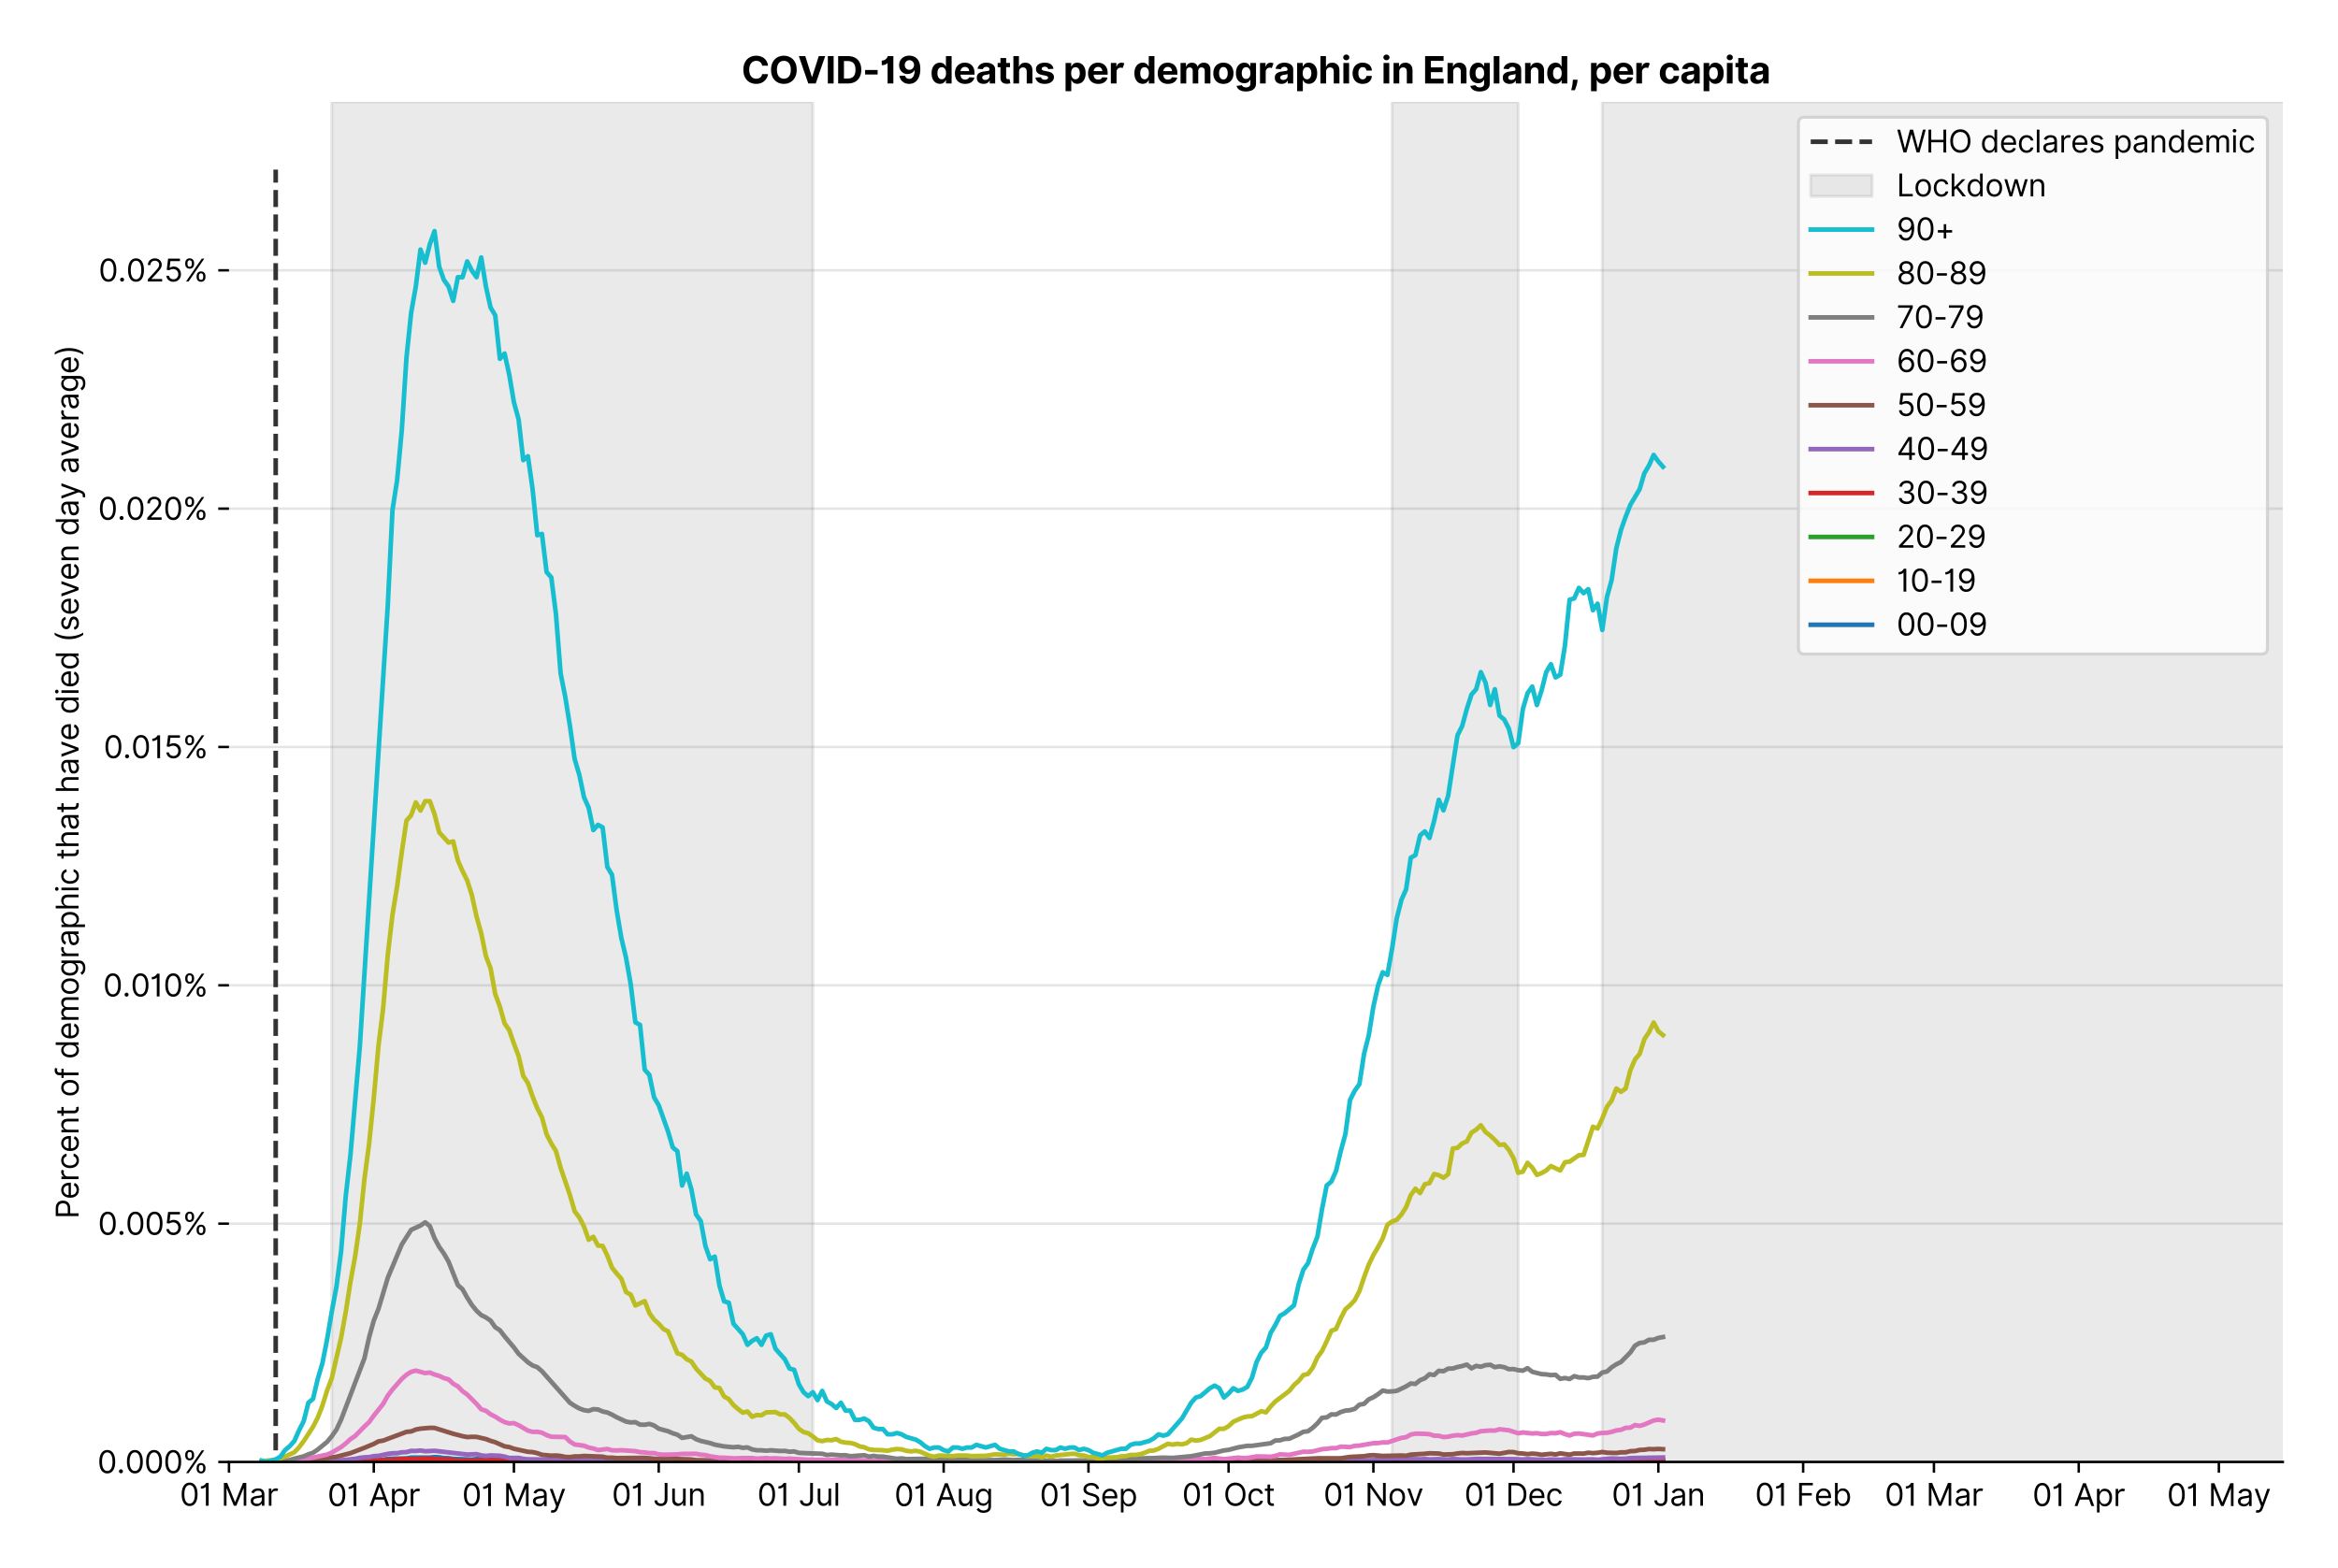 <?xml version="1.0" encoding="utf-8" standalone="no"?>
<!DOCTYPE svg PUBLIC "-//W3C//DTD SVG 1.1//EN"
  "http://www.w3.org/Graphics/SVG/1.1/DTD/svg11.dtd">
<svg version="1.1" viewBox="0 0 762.255 511.276" xmlns="http://www.w3.org/2000/svg" xmlns:xlink="http://www.w3.org/1999/xlink">
 <defs>
  <style type="text/css">*{stroke-linecap:butt;stroke-linejoin:round;}</style>
 </defs>
 <g id="figure_1">
  <g id="patch_1">
   <path d="M 0 511.276 
L 762.255 511.276 
L 762.255 0 
L 0 0 
z
" style="fill:#ffffff;"/>
  </g>
  <g id="axes_1">
   <g id="patch_2">
    <path d="M 74.655 476.745 
L 744.255 476.745 
L 744.255 33.225 
L 74.655 33.225 
z
" style="fill:#ffffff;"/>
   </g>
   <g id="matplotlib.axis_1">
    <g id="xtick_1">
     <g id="line2d_1">
      <defs>
       <path d="M 0 0 
L 0 3.5 
" id="m8ee44ed4b2" style="stroke:#000000;stroke-width:0.8;"/>
      </defs>
      <g>
       <use style="stroke:#000000;stroke-width:0.8;" x="74.655" xlink:href="#m8ee44ed4b2" y="476.745"/>
      </g>
     </g>
     <g id="text_1">
      <!-- 01 Mar -->
      <g transform="translate(58.618 491.018)scale(0.1 -0.1)">
       <defs>
        <path d="M 2000 -64 
Q 1230 -64 806 561 
Q 382 1186 382 2327 
Q 382 3459 809 4088 
Q 1236 4718 2000 4718 
Q 2764 4718 3191 4088 
Q 3618 3459 3618 2327 
Q 3618 1186 3194 561 
Q 2771 -64 2000 -64 
z
M 2000 436 
Q 2509 436 2791 927 
Q 3073 1418 3073 2327 
Q 3073 3234 2789 3730 
Q 2505 4227 2000 4227 
Q 1496 4227 1211 3730 
Q 927 3234 927 2327 
Q 927 1418 1210 927 
Q 1493 436 2000 436 
z
" id="Inter-Regular-30" transform="scale(0.016)"/>
        <path d="M 1973 4655 
L 1973 0 
L 1409 0 
L 1409 3836 
L 1373 3836 
Q 1341 3773 1209 3692 
Q 1077 3611 868 3551 
Q 659 3491 391 3491 
L 391 3964 
Q 661 3964 859 4061 
Q 1057 4159 1190 4291 
Q 1323 4423 1392 4529 
Q 1461 4636 1473 4655 
L 1973 4655 
z
" id="Inter-Regular-31" transform="scale(0.016)"/>
        <path id="Inter-Regular-20" transform="scale(0.016)"/>
        <path d="M 564 4655 
L 1236 4655 
L 2818 791 
L 2873 791 
L 4455 4655 
L 5127 4655 
L 5127 0 
L 4600 0 
L 4600 3536 
L 4555 3536 
L 3100 0 
L 2591 0 
L 1136 3536 
L 1091 3536 
L 1091 0 
L 564 0 
L 564 4655 
z
" id="Inter-Regular-4d" transform="scale(0.016)"/>
        <path d="M 1518 -82 
Q 1186 -82 916 44 
Q 646 170 486 410 
Q 327 650 327 991 
Q 327 1291 445 1478 
Q 564 1666 761 1773 
Q 959 1880 1199 1933 
Q 1439 1986 1682 2018 
Q 2000 2059 2199 2080 
Q 2398 2102 2490 2154 
Q 2582 2207 2582 2336 
L 2582 2355 
Q 2582 2691 2399 2877 
Q 2216 3064 1846 3064 
Q 1461 3064 1243 2895 
Q 1025 2727 936 2536 
L 427 2718 
Q 564 3036 792 3214 
Q 1021 3393 1292 3464 
Q 1564 3536 1827 3536 
Q 1996 3536 2215 3496 
Q 2434 3457 2640 3334 
Q 2846 3211 2982 2963 
Q 3118 2716 3118 2300 
L 3118 0 
L 2582 0 
L 2582 473 
L 2555 473 
Q 2500 359 2373 229 
Q 2246 100 2034 9 
Q 1823 -82 1518 -82 
z
M 1600 400 
Q 1918 400 2137 525 
Q 2357 650 2469 847 
Q 2582 1045 2582 1264 
L 2582 1755 
Q 2548 1714 2433 1681 
Q 2318 1648 2169 1624 
Q 2021 1600 1881 1583 
Q 1741 1566 1655 1555 
Q 1446 1527 1265 1467 
Q 1084 1407 974 1287 
Q 864 1168 864 964 
Q 864 684 1072 542 
Q 1280 400 1600 400 
z
" id="Inter-Regular-61" transform="scale(0.016)"/>
        <path d="M 491 0 
L 491 3491 
L 1009 3491 
L 1009 2964 
L 1046 2964 
Q 1139 3223 1389 3384 
Q 1639 3545 1955 3545 
Q 2100 3545 2209 3511 
Q 2318 3477 2400 3418 
L 2218 2964 
Q 2161 2993 2085 3010 
Q 2009 3027 1909 3027 
Q 1527 3027 1277 2794 
Q 1027 2561 1027 2209 
L 1027 0 
L 491 0 
z
" id="Inter-Regular-72" transform="scale(0.016)"/>
       </defs>
       <use xlink:href="#Inter-Regular-30"/>
       <use x="62.5" xlink:href="#Inter-Regular-31"/>
       <use x="106.676" xlink:href="#Inter-Regular-20"/>
       <use x="134.801" xlink:href="#Inter-Regular-4d"/>
       <use x="225.994" xlink:href="#Inter-Regular-61"/>
       <use x="282.386" xlink:href="#Inter-Regular-72"/>
      </g>
     </g>
    </g>
    <g id="xtick_2">
     <g id="line2d_2">
      <g>
       <use style="stroke:#000000;stroke-width:0.8;" x="121.865" xlink:href="#m8ee44ed4b2" y="476.745"/>
      </g>
     </g>
     <g id="text_2">
      <!-- 01 Apr -->
      <g transform="translate(106.78 491.117)scale(0.1 -0.1)">
       <defs>
        <path d="M 755 0 
L 164 0 
L 1873 4655 
L 2455 4655 
L 4164 0 
L 3573 0 
L 3105 1318 
L 1223 1318 
L 755 0 
z
M 1400 1818 
L 2927 1818 
L 2182 3918 
L 2146 3918 
L 1400 1818 
z
" id="Inter-Regular-41" transform="scale(0.016)"/>
        <path d="M 491 -1309 
L 491 3491 
L 1009 3491 
L 1009 2936 
L 1073 2936 
Q 1132 3027 1237 3169 
Q 1343 3311 1542 3423 
Q 1741 3536 2082 3536 
Q 2523 3536 2859 3315 
Q 3196 3095 3384 2690 
Q 3573 2286 3573 1736 
Q 3573 1182 3384 776 
Q 3196 370 2861 148 
Q 2527 -73 2091 -73 
Q 1755 -73 1552 39 
Q 1350 152 1241 296 
Q 1132 441 1073 536 
L 1027 536 
L 1027 -1309 
L 491 -1309 
z
M 1018 1745 
Q 1018 1152 1276 780 
Q 1534 409 2018 409 
Q 2355 409 2581 587 
Q 2807 766 2921 1069 
Q 3036 1373 3036 1745 
Q 3036 2114 2923 2410 
Q 2811 2707 2585 2881 
Q 2359 3055 2018 3055 
Q 1527 3055 1272 2693 
Q 1018 2332 1018 1745 
z
" id="Inter-Regular-70" transform="scale(0.016)"/>
       </defs>
       <use xlink:href="#Inter-Regular-30"/>
       <use x="62.5" xlink:href="#Inter-Regular-31"/>
       <use x="106.676" xlink:href="#Inter-Regular-20"/>
       <use x="134.801" xlink:href="#Inter-Regular-41"/>
       <use x="202.415" xlink:href="#Inter-Regular-70"/>
       <use x="263.352" xlink:href="#Inter-Regular-72"/>
      </g>
     </g>
    </g>
    <g id="xtick_3">
     <g id="line2d_3">
      <g>
       <use style="stroke:#000000;stroke-width:0.8;" x="167.552" xlink:href="#m8ee44ed4b2" y="476.745"/>
      </g>
     </g>
     <g id="text_3">
      <!-- 01 May -->
      <g transform="translate(150.649 491.117)scale(0.1 -0.1)">
       <defs>
        <path d="M 818 -1355 
Q 682 -1355 575 -1333 
Q 468 -1311 427 -1291 
L 564 -818 
Q 857 -893 1053 -814 
Q 1250 -736 1391 -345 
L 1509 -18 
L 218 3491 
L 800 3491 
L 1764 709 
L 1800 709 
L 2764 3491 
L 3346 3491 
L 1846 -564 
Q 1550 -1355 818 -1355 
z
" id="Inter-Regular-79" transform="scale(0.016)"/>
       </defs>
       <use xlink:href="#Inter-Regular-30"/>
       <use x="62.5" xlink:href="#Inter-Regular-31"/>
       <use x="106.676" xlink:href="#Inter-Regular-20"/>
       <use x="134.801" xlink:href="#Inter-Regular-4d"/>
       <use x="225.994" xlink:href="#Inter-Regular-61"/>
       <use x="282.386" xlink:href="#Inter-Regular-79"/>
      </g>
     </g>
    </g>
    <g id="xtick_4">
     <g id="line2d_4">
      <g>
       <use style="stroke:#000000;stroke-width:0.8;" x="214.762" xlink:href="#m8ee44ed4b2" y="476.745"/>
      </g>
     </g>
     <g id="text_4">
      <!-- 01 Jun -->
      <g transform="translate(199.478 491.018)scale(0.1 -0.1)">
       <defs>
        <path d="M 2346 4655 
L 2909 4655 
L 2909 1327 
Q 2909 657 2549 296 
Q 2189 -64 1582 -64 
Q 1200 -64 902 76 
Q 605 216 434 475 
Q 264 734 264 1091 
L 818 1091 
Q 818 795 1034 615 
Q 1250 436 1582 436 
Q 1948 436 2147 664 
Q 2346 893 2346 1327 
L 2346 4655 
z
" id="Inter-Regular-4a" transform="scale(0.016)"/>
        <path d="M 2691 1427 
L 2691 3491 
L 3227 3491 
L 3227 0 
L 2691 0 
L 2691 591 
L 2655 591 
Q 2532 325 2273 140 
Q 2014 -45 1618 -45 
Q 1127 -45 809 280 
Q 491 605 491 1273 
L 491 3491 
L 1027 3491 
L 1027 1309 
Q 1027 927 1242 700 
Q 1457 473 1791 473 
Q 1991 473 2199 575 
Q 2407 677 2549 888 
Q 2691 1100 2691 1427 
z
" id="Inter-Regular-75" transform="scale(0.016)"/>
        <path d="M 1027 2100 
L 1027 0 
L 491 0 
L 491 3491 
L 1009 3491 
L 1009 2945 
L 1055 2945 
Q 1177 3211 1427 3373 
Q 1677 3536 2073 3536 
Q 2602 3536 2928 3211 
Q 3255 2886 3255 2218 
L 3255 0 
L 2718 0 
L 2718 2182 
Q 2718 2593 2504 2824 
Q 2291 3055 1918 3055 
Q 1534 3055 1280 2806 
Q 1027 2557 1027 2100 
z
" id="Inter-Regular-6e" transform="scale(0.016)"/>
       </defs>
       <use xlink:href="#Inter-Regular-30"/>
       <use x="62.5" xlink:href="#Inter-Regular-31"/>
       <use x="106.676" xlink:href="#Inter-Regular-20"/>
       <use x="134.801" xlink:href="#Inter-Regular-4a"/>
       <use x="189.063" xlink:href="#Inter-Regular-75"/>
       <use x="247.159" xlink:href="#Inter-Regular-6e"/>
      </g>
     </g>
    </g>
    <g id="xtick_5">
     <g id="line2d_5">
      <g>
       <use style="stroke:#000000;stroke-width:0.8;" x="260.45" xlink:href="#m8ee44ed4b2" y="476.745"/>
      </g>
     </g>
     <g id="text_5">
      <!-- 01 Jul -->
      <g transform="translate(246.906 491.018)scale(0.1 -0.1)">
       <defs>
        <path d="M 1027 4655 
L 1027 0 
L 491 0 
L 491 4655 
L 1027 4655 
z
" id="Inter-Regular-6c" transform="scale(0.016)"/>
       </defs>
       <use xlink:href="#Inter-Regular-30"/>
       <use x="62.5" xlink:href="#Inter-Regular-31"/>
       <use x="106.676" xlink:href="#Inter-Regular-20"/>
       <use x="134.801" xlink:href="#Inter-Regular-4a"/>
       <use x="189.063" xlink:href="#Inter-Regular-75"/>
       <use x="247.159" xlink:href="#Inter-Regular-6c"/>
      </g>
     </g>
    </g>
    <g id="xtick_6">
     <g id="line2d_6">
      <g>
       <use style="stroke:#000000;stroke-width:0.8;" x="307.66" xlink:href="#m8ee44ed4b2" y="476.745"/>
      </g>
     </g>
     <g id="text_6">
      <!-- 01 Aug -->
      <g transform="translate(291.588 491.117)scale(0.1 -0.1)">
       <defs>
        <path d="M 1900 -1382 
Q 1316 -1382 976 -1169 
Q 636 -957 473 -682 
L 900 -382 
Q 973 -477 1084 -601 
Q 1196 -725 1390 -817 
Q 1584 -909 1900 -909 
Q 2323 -909 2598 -704 
Q 2873 -500 2873 -64 
L 2873 645 
L 2827 645 
Q 2768 550 2660 410 
Q 2552 270 2351 162 
Q 2150 55 1809 55 
Q 1386 55 1051 255 
Q 716 455 521 836 
Q 327 1218 327 1764 
Q 327 2300 516 2699 
Q 705 3098 1041 3317 
Q 1377 3536 1818 3536 
Q 2159 3536 2360 3423 
Q 2561 3311 2669 3169 
Q 2777 3027 2836 2936 
L 2891 2936 
L 2891 3491 
L 3409 3491 
L 3409 -100 
Q 3409 -550 3205 -833 
Q 3002 -1116 2660 -1249 
Q 2318 -1382 1900 -1382 
z
M 1882 536 
Q 2366 536 2624 864 
Q 2882 1193 2882 1773 
Q 2882 2339 2627 2697 
Q 2373 3055 1882 3055 
Q 1541 3055 1315 2882 
Q 1089 2709 976 2418 
Q 864 2127 864 1773 
Q 864 1227 1120 881 
Q 1377 536 1882 536 
z
" id="Inter-Regular-67" transform="scale(0.016)"/>
       </defs>
       <use xlink:href="#Inter-Regular-30"/>
       <use x="62.5" xlink:href="#Inter-Regular-31"/>
       <use x="106.676" xlink:href="#Inter-Regular-20"/>
       <use x="134.801" xlink:href="#Inter-Regular-41"/>
       <use x="202.415" xlink:href="#Inter-Regular-75"/>
       <use x="260.511" xlink:href="#Inter-Regular-67"/>
      </g>
     </g>
    </g>
    <g id="xtick_7">
     <g id="line2d_7">
      <g>
       <use style="stroke:#000000;stroke-width:0.8;" x="354.87" xlink:href="#m8ee44ed4b2" y="476.745"/>
      </g>
     </g>
     <g id="text_7">
      <!-- 01 Sep -->
      <g transform="translate(338.983 491.117)scale(0.1 -0.1)">
       <defs>
        <path d="M 3109 3491 
Q 3068 3836 2777 4027 
Q 2486 4218 2064 4218 
Q 1600 4218 1318 3999 
Q 1036 3780 1036 3445 
Q 1036 3195 1189 3042 
Q 1343 2889 1553 2803 
Q 1764 2718 1936 2673 
L 2409 2545 
Q 2591 2498 2815 2414 
Q 3039 2330 3244 2185 
Q 3450 2041 3584 1816 
Q 3718 1591 3718 1264 
Q 3718 886 3521 581 
Q 3325 277 2949 97 
Q 2573 -82 2036 -82 
Q 1286 -82 845 272 
Q 405 627 364 1200 
L 946 1200 
Q 968 936 1124 764 
Q 1280 593 1519 510 
Q 1759 427 2036 427 
Q 2359 427 2616 533 
Q 2873 639 3023 828 
Q 3173 1018 3173 1273 
Q 3173 1505 3043 1650 
Q 2914 1795 2702 1886 
Q 2491 1977 2246 2045 
L 1673 2209 
Q 1127 2366 809 2657 
Q 491 2948 491 3418 
Q 491 3809 703 4101 
Q 916 4393 1276 4555 
Q 1636 4718 2082 4718 
Q 2532 4718 2882 4558 
Q 3232 4398 3437 4120 
Q 3643 3843 3655 3491 
L 3109 3491 
z
" id="Inter-Regular-53" transform="scale(0.016)"/>
        <path d="M 1955 -73 
Q 1450 -73 1085 151 
Q 721 375 524 778 
Q 327 1182 327 1718 
Q 327 2255 524 2665 
Q 721 3075 1074 3305 
Q 1427 3536 1900 3536 
Q 2173 3536 2439 3445 
Q 2705 3355 2923 3151 
Q 3141 2948 3270 2614 
Q 3400 2280 3400 1791 
L 3400 1564 
L 866 1564 
Q 884 1005 1183 707 
Q 1482 409 1955 409 
Q 2271 409 2498 545 
Q 2725 682 2827 955 
L 3346 809 
Q 3223 414 2854 170 
Q 2486 -73 1955 -73 
z
M 866 2027 
L 2855 2027 
Q 2855 2470 2595 2762 
Q 2336 3055 1900 3055 
Q 1593 3055 1368 2911 
Q 1143 2768 1013 2533 
Q 884 2298 866 2027 
z
" id="Inter-Regular-65" transform="scale(0.016)"/>
       </defs>
       <use xlink:href="#Inter-Regular-30"/>
       <use x="62.5" xlink:href="#Inter-Regular-31"/>
       <use x="106.676" xlink:href="#Inter-Regular-20"/>
       <use x="134.801" xlink:href="#Inter-Regular-53"/>
       <use x="198.58" xlink:href="#Inter-Regular-65"/>
       <use x="256.818" xlink:href="#Inter-Regular-70"/>
      </g>
     </g>
    </g>
    <g id="xtick_8">
     <g id="line2d_8">
      <g>
       <use style="stroke:#000000;stroke-width:0.8;" x="400.557" xlink:href="#m8ee44ed4b2" y="476.745"/>
      </g>
     </g>
     <g id="text_8">
      <!-- 01 Oct -->
      <g transform="translate(385.401 491.018)scale(0.1 -0.1)">
       <defs>
        <path d="M 4491 2327 
Q 4491 1591 4225 1054 
Q 3959 518 3495 227 
Q 3032 -64 2436 -64 
Q 1841 -64 1377 227 
Q 914 518 648 1054 
Q 382 1591 382 2327 
Q 382 3064 648 3600 
Q 914 4136 1377 4427 
Q 1841 4718 2436 4718 
Q 3032 4718 3495 4427 
Q 3959 4136 4225 3600 
Q 4491 3064 4491 2327 
z
M 3946 2327 
Q 3946 2932 3744 3348 
Q 3543 3764 3201 3977 
Q 2859 4191 2436 4191 
Q 2014 4191 1672 3977 
Q 1330 3764 1128 3348 
Q 927 2932 927 2327 
Q 927 1723 1128 1307 
Q 1330 891 1672 677 
Q 2014 464 2436 464 
Q 2859 464 3201 677 
Q 3543 891 3744 1307 
Q 3946 1723 3946 2327 
z
" id="Inter-Regular-4f" transform="scale(0.016)"/>
        <path d="M 1909 -73 
Q 1418 -73 1063 159 
Q 709 391 518 798 
Q 327 1205 327 1727 
Q 327 2259 524 2667 
Q 721 3075 1074 3305 
Q 1427 3536 1900 3536 
Q 2268 3536 2563 3400 
Q 2859 3264 3047 3018 
Q 3236 2773 3282 2445 
L 2746 2445 
Q 2684 2684 2474 2869 
Q 2264 3055 1909 3055 
Q 1439 3055 1151 2697 
Q 864 2339 864 1745 
Q 864 1139 1148 774 
Q 1432 409 1909 409 
Q 2223 409 2447 570 
Q 2671 732 2746 1018 
L 3282 1018 
Q 3236 709 3058 462 
Q 2880 216 2588 71 
Q 2296 -73 1909 -73 
z
" id="Inter-Regular-63" transform="scale(0.016)"/>
        <path d="M 2009 3491 
L 2009 3036 
L 1264 3036 
L 1264 1000 
Q 1264 773 1331 660 
Q 1398 548 1503 510 
Q 1609 473 1727 473 
Q 1816 473 1873 483 
Q 1930 493 1964 500 
L 2073 18 
Q 2018 -2 1920 -23 
Q 1823 -45 1673 -45 
Q 1446 -45 1228 52 
Q 1011 150 869 350 
Q 727 550 727 855 
L 727 3036 
L 200 3036 
L 200 3491 
L 727 3491 
L 727 4327 
L 1264 4327 
L 1264 3491 
L 2009 3491 
z
" id="Inter-Regular-74" transform="scale(0.016)"/>
       </defs>
       <use xlink:href="#Inter-Regular-30"/>
       <use x="62.5" xlink:href="#Inter-Regular-31"/>
       <use x="106.676" xlink:href="#Inter-Regular-20"/>
       <use x="134.801" xlink:href="#Inter-Regular-4f"/>
       <use x="210.938" xlink:href="#Inter-Regular-63"/>
       <use x="266.761" xlink:href="#Inter-Regular-74"/>
      </g>
     </g>
    </g>
    <g id="xtick_9">
     <g id="line2d_9">
      <g>
       <use style="stroke:#000000;stroke-width:0.8;" x="447.768" xlink:href="#m8ee44ed4b2" y="476.745"/>
      </g>
     </g>
     <g id="text_9">
      <!-- 01 Nov -->
      <g transform="translate(431.497 491.018)scale(0.1 -0.1)">
       <defs>
        <path d="M 4255 4655 
L 4255 0 
L 3709 0 
L 1173 3655 
L 1127 3655 
L 1127 0 
L 564 0 
L 564 4655 
L 1109 4655 
L 3655 991 
L 3700 991 
L 3700 4655 
L 4255 4655 
z
" id="Inter-Regular-4e" transform="scale(0.016)"/>
        <path d="M 1909 -73 
Q 1436 -73 1080 152 
Q 725 377 526 781 
Q 327 1186 327 1727 
Q 327 2273 526 2679 
Q 725 3086 1080 3311 
Q 1436 3536 1909 3536 
Q 2382 3536 2737 3311 
Q 3093 3086 3292 2679 
Q 3491 2273 3491 1727 
Q 3491 1186 3292 781 
Q 3093 377 2737 152 
Q 2382 -73 1909 -73 
z
M 1909 409 
Q 2268 409 2500 593 
Q 2732 777 2843 1077 
Q 2955 1377 2955 1727 
Q 2955 2077 2843 2379 
Q 2732 2682 2500 2868 
Q 2268 3055 1909 3055 
Q 1550 3055 1318 2868 
Q 1086 2682 975 2379 
Q 864 2077 864 1727 
Q 864 1377 975 1077 
Q 1086 777 1318 593 
Q 1550 409 1909 409 
z
" id="Inter-Regular-6f" transform="scale(0.016)"/>
        <path d="M 3346 3491 
L 2055 0 
L 1509 0 
L 218 3491 
L 800 3491 
L 1764 709 
L 1800 709 
L 2764 3491 
L 3346 3491 
z
" id="Inter-Regular-76" transform="scale(0.016)"/>
       </defs>
       <use xlink:href="#Inter-Regular-30"/>
       <use x="62.5" xlink:href="#Inter-Regular-31"/>
       <use x="106.676" xlink:href="#Inter-Regular-20"/>
       <use x="134.801" xlink:href="#Inter-Regular-4e"/>
       <use x="210.085" xlink:href="#Inter-Regular-6f"/>
       <use x="269.744" xlink:href="#Inter-Regular-76"/>
      </g>
     </g>
    </g>
    <g id="xtick_10">
     <g id="line2d_10">
      <g>
       <use style="stroke:#000000;stroke-width:0.8;" x="493.455" xlink:href="#m8ee44ed4b2" y="476.745"/>
      </g>
     </g>
     <g id="text_10">
      <!-- 01 Dec -->
      <g transform="translate(477.418 491.018)scale(0.1 -0.1)">
       <defs>
        <path d="M 2000 0 
L 564 0 
L 564 4655 
L 2064 4655 
Q 2741 4655 3223 4376 
Q 3705 4098 3961 3578 
Q 4218 3059 4218 2336 
Q 4218 1609 3959 1085 
Q 3700 561 3204 280 
Q 2709 0 2000 0 
z
M 1127 500 
L 1964 500 
Q 2830 500 3251 992 
Q 3673 1484 3673 2336 
Q 3673 3182 3259 3668 
Q 2846 4155 2027 4155 
L 1127 4155 
L 1127 500 
z
" id="Inter-Regular-44" transform="scale(0.016)"/>
       </defs>
       <use xlink:href="#Inter-Regular-30"/>
       <use x="62.5" xlink:href="#Inter-Regular-31"/>
       <use x="106.676" xlink:href="#Inter-Regular-20"/>
       <use x="134.801" xlink:href="#Inter-Regular-44"/>
       <use x="206.676" xlink:href="#Inter-Regular-65"/>
       <use x="264.915" xlink:href="#Inter-Regular-63"/>
      </g>
     </g>
    </g>
    <g id="xtick_11">
     <g id="line2d_11">
      <g>
       <use style="stroke:#000000;stroke-width:0.8;" x="540.665" xlink:href="#m8ee44ed4b2" y="476.745"/>
      </g>
     </g>
     <g id="text_11">
      <!-- 01 Jan -->
      <g transform="translate(525.466 491.018)scale(0.1 -0.1)">
       <use xlink:href="#Inter-Regular-30"/>
       <use x="62.5" xlink:href="#Inter-Regular-31"/>
       <use x="106.676" xlink:href="#Inter-Regular-20"/>
       <use x="134.801" xlink:href="#Inter-Regular-4a"/>
       <use x="189.063" xlink:href="#Inter-Regular-61"/>
       <use x="245.455" xlink:href="#Inter-Regular-6e"/>
      </g>
     </g>
    </g>
    <g id="xtick_12">
     <g id="line2d_12">
      <g>
       <use style="stroke:#000000;stroke-width:0.8;" x="587.875" xlink:href="#m8ee44ed4b2" y="476.745"/>
      </g>
     </g>
     <g id="text_12">
      <!-- 01 Feb -->
      <g transform="translate(572.186 491.018)scale(0.1 -0.1)">
       <defs>
        <path d="M 564 0 
L 564 4655 
L 3355 4655 
L 3355 4155 
L 1127 4155 
L 1127 2582 
L 3146 2582 
L 3146 2082 
L 1127 2082 
L 1127 0 
L 564 0 
z
" id="Inter-Regular-46" transform="scale(0.016)"/>
        <path d="M 564 0 
L 564 4655 
L 1100 4655 
L 1100 2936 
L 1146 2936 
Q 1205 3027 1310 3169 
Q 1416 3311 1615 3423 
Q 1814 3536 2155 3536 
Q 2596 3536 2932 3315 
Q 3268 3095 3457 2690 
Q 3646 2286 3646 1736 
Q 3646 1182 3457 776 
Q 3268 370 2934 148 
Q 2600 -73 2164 -73 
Q 1827 -73 1625 39 
Q 1423 152 1314 296 
Q 1205 441 1146 536 
L 1082 536 
L 1082 0 
L 564 0 
z
M 1091 1745 
Q 1091 1152 1349 780 
Q 1607 409 2091 409 
Q 2427 409 2653 587 
Q 2880 766 2994 1069 
Q 3109 1373 3109 1745 
Q 3109 2114 2996 2410 
Q 2884 2707 2658 2881 
Q 2432 3055 2091 3055 
Q 1600 3055 1345 2693 
Q 1091 2332 1091 1745 
z
" id="Inter-Regular-62" transform="scale(0.016)"/>
       </defs>
       <use xlink:href="#Inter-Regular-30"/>
       <use x="62.5" xlink:href="#Inter-Regular-31"/>
       <use x="106.676" xlink:href="#Inter-Regular-20"/>
       <use x="134.801" xlink:href="#Inter-Regular-46"/>
       <use x="193.466" xlink:href="#Inter-Regular-65"/>
       <use x="251.705" xlink:href="#Inter-Regular-62"/>
      </g>
     </g>
    </g>
    <g id="xtick_13">
     <g id="line2d_13">
      <g>
       <use style="stroke:#000000;stroke-width:0.8;" x="630.517" xlink:href="#m8ee44ed4b2" y="476.745"/>
      </g>
     </g>
     <g id="text_13">
      <!-- 01 Mar -->
      <g transform="translate(614.48 491.018)scale(0.1 -0.1)">
       <use xlink:href="#Inter-Regular-30"/>
       <use x="62.5" xlink:href="#Inter-Regular-31"/>
       <use x="106.676" xlink:href="#Inter-Regular-20"/>
       <use x="134.801" xlink:href="#Inter-Regular-4d"/>
       <use x="225.994" xlink:href="#Inter-Regular-61"/>
       <use x="282.386" xlink:href="#Inter-Regular-72"/>
      </g>
     </g>
    </g>
    <g id="xtick_14">
     <g id="line2d_14">
      <g>
       <use style="stroke:#000000;stroke-width:0.8;" x="677.727" xlink:href="#m8ee44ed4b2" y="476.745"/>
      </g>
     </g>
     <g id="text_14">
      <!-- 01 Apr -->
      <g transform="translate(662.642 491.117)scale(0.1 -0.1)">
       <use xlink:href="#Inter-Regular-30"/>
       <use x="62.5" xlink:href="#Inter-Regular-31"/>
       <use x="106.676" xlink:href="#Inter-Regular-20"/>
       <use x="134.801" xlink:href="#Inter-Regular-41"/>
       <use x="202.415" xlink:href="#Inter-Regular-70"/>
       <use x="263.352" xlink:href="#Inter-Regular-72"/>
      </g>
     </g>
    </g>
    <g id="xtick_15">
     <g id="line2d_15">
      <g>
       <use style="stroke:#000000;stroke-width:0.8;" x="723.414" xlink:href="#m8ee44ed4b2" y="476.745"/>
      </g>
     </g>
     <g id="text_15">
      <!-- 01 May -->
      <g transform="translate(706.511 491.117)scale(0.1 -0.1)">
       <use xlink:href="#Inter-Regular-30"/>
       <use x="62.5" xlink:href="#Inter-Regular-31"/>
       <use x="106.676" xlink:href="#Inter-Regular-20"/>
       <use x="134.801" xlink:href="#Inter-Regular-4d"/>
       <use x="225.994" xlink:href="#Inter-Regular-61"/>
       <use x="282.386" xlink:href="#Inter-Regular-79"/>
      </g>
     </g>
    </g>
   </g>
   <g id="matplotlib.axis_2">
    <g id="ytick_1">
     <g id="line2d_16">
      <path clip-path="url(#p31f502d220)" d="M 74.655 476.745 
L 744.255 476.745 
" style="fill:none;stroke:#e5e5e5;stroke-linecap:square;stroke-width:0.8;"/>
     </g>
     <g id="line2d_17">
      <defs>
       <path d="M 0 0 
L -3.5 0 
" id="m98587711b5" style="stroke:#000000;stroke-width:0.8;"/>
      </defs>
      <g>
       <use style="stroke:#000000;stroke-width:0.8;" x="74.655" xlink:href="#m98587711b5" y="476.745"/>
      </g>
     </g>
     <g id="text_16">
      <!-- 0.000% -->
      <g transform="translate(31.773 480.382)scale(0.1 -0.1)">
       <defs>
        <path d="M 882 -36 
Q 714 -36 593 84 
Q 473 205 473 373 
Q 473 541 593 661 
Q 714 782 882 782 
Q 1050 782 1170 661 
Q 1291 541 1291 373 
Q 1291 205 1170 84 
Q 1050 -36 882 -36 
z
" id="Inter-Regular-2e" transform="scale(0.016)"/>
        <path d="M 2855 873 
L 2855 1118 
Q 2855 1373 2960 1585 
Q 3066 1798 3269 1926 
Q 3473 2055 3764 2055 
Q 4059 2055 4259 1926 
Q 4459 1798 4561 1585 
Q 4664 1373 4664 1118 
L 4664 873 
Q 4664 618 4560 405 
Q 4457 193 4256 64 
Q 4055 -64 3764 -64 
Q 3468 -64 3266 64 
Q 3064 193 2959 405 
Q 2855 618 2855 873 
z
M 536 3536 
L 536 3782 
Q 536 4036 642 4248 
Q 748 4461 951 4589 
Q 1155 4718 1446 4718 
Q 1741 4718 1941 4589 
Q 2141 4461 2243 4248 
Q 2346 4036 2346 3782 
L 2346 3536 
Q 2346 3282 2242 3069 
Q 2139 2857 1937 2728 
Q 1736 2600 1446 2600 
Q 1150 2600 948 2728 
Q 746 2857 641 3069 
Q 536 3282 536 3536 
z
M 709 0 
L 3909 4655 
L 4427 4655 
L 1227 0 
L 709 0 
z
M 3318 1118 
L 3318 873 
Q 3318 661 3418 494 
Q 3518 327 3764 327 
Q 4002 327 4101 494 
Q 4200 661 4200 873 
L 4200 1118 
Q 4200 1330 4104 1497 
Q 4009 1664 3764 1664 
Q 3525 1664 3421 1497 
Q 3318 1330 3318 1118 
z
M 1000 3782 
L 1000 3536 
Q 1000 3325 1100 3158 
Q 1200 2991 1446 2991 
Q 1684 2991 1783 3158 
Q 1882 3325 1882 3536 
L 1882 3782 
Q 1882 3993 1786 4160 
Q 1691 4327 1446 4327 
Q 1207 4327 1103 4160 
Q 1000 3993 1000 3782 
z
" id="Inter-Regular-25" transform="scale(0.016)"/>
       </defs>
       <use xlink:href="#Inter-Regular-30"/>
       <use x="62.5" xlink:href="#Inter-Regular-2e"/>
       <use x="90.057" xlink:href="#Inter-Regular-30"/>
       <use x="152.557" xlink:href="#Inter-Regular-30"/>
       <use x="215.057" xlink:href="#Inter-Regular-30"/>
       <use x="277.557" xlink:href="#Inter-Regular-25"/>
      </g>
     </g>
    </g>
    <g id="ytick_2">
     <g id="line2d_18">
      <path clip-path="url(#p31f502d220)" d="M 74.655 399.026 
L 744.255 399.026 
" style="fill:none;stroke:#e5e5e5;stroke-linecap:square;stroke-width:0.8;"/>
     </g>
     <g id="line2d_19">
      <g>
       <use style="stroke:#000000;stroke-width:0.8;" x="74.655" xlink:href="#m98587711b5" y="399.026"/>
      </g>
     </g>
     <g id="text_17">
      <!-- 0.005% -->
      <g transform="translate(31.944 402.663)scale(0.1 -0.1)">
       <defs>
        <path d="M 1936 -64 
Q 1536 -64 1216 95 
Q 896 255 702 532 
Q 509 809 491 1164 
L 1036 1164 
Q 1068 848 1324 642 
Q 1580 436 1936 436 
Q 2223 436 2447 570 
Q 2671 705 2799 940 
Q 2927 1175 2927 1473 
Q 2927 1777 2794 2017 
Q 2661 2257 2429 2395 
Q 2198 2534 1900 2536 
Q 1686 2539 1461 2472 
Q 1236 2405 1091 2300 
L 564 2364 
L 846 4655 
L 3264 4655 
L 3264 4155 
L 1318 4155 
L 1155 2782 
L 1182 2782 
Q 1325 2895 1541 2970 
Q 1757 3045 1991 3045 
Q 2418 3045 2753 2842 
Q 3089 2639 3281 2286 
Q 3473 1934 3473 1482 
Q 3473 1036 3274 687 
Q 3075 339 2727 137 
Q 2380 -64 1936 -64 
z
" id="Inter-Regular-35" transform="scale(0.016)"/>
       </defs>
       <use xlink:href="#Inter-Regular-30"/>
       <use x="62.5" xlink:href="#Inter-Regular-2e"/>
       <use x="90.057" xlink:href="#Inter-Regular-30"/>
       <use x="152.557" xlink:href="#Inter-Regular-30"/>
       <use x="215.057" xlink:href="#Inter-Regular-35"/>
       <use x="275.852" xlink:href="#Inter-Regular-25"/>
      </g>
     </g>
    </g>
    <g id="ytick_3">
     <g id="line2d_20">
      <path clip-path="url(#p31f502d220)" d="M 74.655 321.307 
L 744.255 321.307 
" style="fill:none;stroke:#e5e5e5;stroke-linecap:square;stroke-width:0.8;"/>
     </g>
     <g id="line2d_21">
      <g>
       <use style="stroke:#000000;stroke-width:0.8;" x="74.655" xlink:href="#m98587711b5" y="321.307"/>
      </g>
     </g>
     <g id="text_18">
      <!-- 0.010% -->
      <g transform="translate(33.606 324.944)scale(0.1 -0.1)">
       <use xlink:href="#Inter-Regular-30"/>
       <use x="62.5" xlink:href="#Inter-Regular-2e"/>
       <use x="90.057" xlink:href="#Inter-Regular-30"/>
       <use x="152.557" xlink:href="#Inter-Regular-31"/>
       <use x="196.733" xlink:href="#Inter-Regular-30"/>
       <use x="259.233" xlink:href="#Inter-Regular-25"/>
      </g>
     </g>
    </g>
    <g id="ytick_4">
     <g id="line2d_22">
      <path clip-path="url(#p31f502d220)" d="M 74.655 243.588 
L 744.255 243.588 
" style="fill:none;stroke:#e5e5e5;stroke-linecap:square;stroke-width:0.8;"/>
     </g>
     <g id="line2d_23">
      <g>
       <use style="stroke:#000000;stroke-width:0.8;" x="74.655" xlink:href="#m98587711b5" y="243.588"/>
      </g>
     </g>
     <g id="text_19">
      <!-- 0.015% -->
      <g transform="translate(33.777 247.225)scale(0.1 -0.1)">
       <use xlink:href="#Inter-Regular-30"/>
       <use x="62.5" xlink:href="#Inter-Regular-2e"/>
       <use x="90.057" xlink:href="#Inter-Regular-30"/>
       <use x="152.557" xlink:href="#Inter-Regular-31"/>
       <use x="196.733" xlink:href="#Inter-Regular-35"/>
       <use x="257.528" xlink:href="#Inter-Regular-25"/>
      </g>
     </g>
    </g>
    <g id="ytick_5">
     <g id="line2d_24">
      <path clip-path="url(#p31f502d220)" d="M 74.655 165.869 
L 744.255 165.869 
" style="fill:none;stroke:#e5e5e5;stroke-linecap:square;stroke-width:0.8;"/>
     </g>
     <g id="line2d_25">
      <g>
       <use style="stroke:#000000;stroke-width:0.8;" x="74.655" xlink:href="#m98587711b5" y="165.869"/>
      </g>
     </g>
     <g id="text_20">
      <!-- 0.020% -->
      <g transform="translate(31.972 169.506)scale(0.1 -0.1)">
       <defs>
        <path d="M 482 0 
L 482 409 
L 2018 2091 
Q 2289 2386 2464 2605 
Q 2639 2825 2724 3019 
Q 2809 3214 2809 3427 
Q 2809 3795 2553 4011 
Q 2298 4227 1918 4227 
Q 1514 4227 1275 3985 
Q 1036 3743 1036 3345 
L 500 3345 
Q 500 3755 688 4064 
Q 877 4373 1203 4545 
Q 1530 4718 1936 4718 
Q 2346 4718 2661 4545 
Q 2977 4373 3156 4079 
Q 3336 3786 3336 3427 
Q 3336 3170 3244 2926 
Q 3152 2682 2926 2383 
Q 2700 2084 2300 1655 
L 1255 536 
L 1255 500 
L 3418 500 
L 3418 0 
L 482 0 
z
" id="Inter-Regular-32" transform="scale(0.016)"/>
       </defs>
       <use xlink:href="#Inter-Regular-30"/>
       <use x="62.5" xlink:href="#Inter-Regular-2e"/>
       <use x="90.057" xlink:href="#Inter-Regular-30"/>
       <use x="152.557" xlink:href="#Inter-Regular-32"/>
       <use x="213.068" xlink:href="#Inter-Regular-30"/>
       <use x="275.568" xlink:href="#Inter-Regular-25"/>
      </g>
     </g>
    </g>
    <g id="ytick_6">
     <g id="line2d_26">
      <path clip-path="url(#p31f502d220)" d="M 74.655 88.15 
L 744.255 88.15 
" style="fill:none;stroke:#e5e5e5;stroke-linecap:square;stroke-width:0.8;"/>
     </g>
     <g id="line2d_27">
      <g>
       <use style="stroke:#000000;stroke-width:0.8;" x="74.655" xlink:href="#m98587711b5" y="88.15"/>
      </g>
     </g>
     <g id="text_21">
      <!-- 0.025% -->
      <g transform="translate(32.142 91.787)scale(0.1 -0.1)">
       <use xlink:href="#Inter-Regular-30"/>
       <use x="62.5" xlink:href="#Inter-Regular-2e"/>
       <use x="90.057" xlink:href="#Inter-Regular-30"/>
       <use x="152.557" xlink:href="#Inter-Regular-32"/>
       <use x="213.068" xlink:href="#Inter-Regular-35"/>
       <use x="273.864" xlink:href="#Inter-Regular-25"/>
      </g>
     </g>
    </g>
    <g id="text_22">
     <!-- Percent of demographic that have died (seven day average) -->
     <g transform="translate(25.614 397.458)rotate(-90)scale(0.1 -0.1)">
      <defs>
       <path d="M 564 0 
L 564 4655 
L 2136 4655 
Q 2684 4655 3033 4458 
Q 3382 4261 3550 3927 
Q 3718 3593 3718 3182 
Q 3718 2770 3551 2434 
Q 3384 2098 3036 1899 
Q 2689 1700 2146 1700 
L 1127 1700 
L 1127 0 
L 564 0 
z
M 1127 2200 
L 2127 2200 
Q 2689 2200 2926 2482 
Q 3164 2764 3164 3182 
Q 3164 3602 2925 3878 
Q 2686 4155 2118 4155 
L 1127 4155 
L 1127 2200 
z
" id="Inter-Regular-50" transform="scale(0.016)"/>
       <path d="M 2046 3491 
L 2046 3036 
L 1264 3036 
L 1264 0 
L 727 0 
L 727 3036 
L 164 3036 
L 164 3491 
L 727 3491 
L 727 3973 
Q 727 4273 868 4473 
Q 1009 4673 1234 4773 
Q 1459 4873 1709 4873 
Q 1907 4873 2032 4841 
Q 2157 4809 2218 4782 
L 2064 4318 
Q 2023 4332 1951 4352 
Q 1880 4373 1764 4373 
Q 1498 4373 1381 4239 
Q 1264 4105 1264 3845 
L 1264 3491 
L 2046 3491 
z
" id="Inter-Regular-66" transform="scale(0.016)"/>
       <path d="M 1809 -73 
Q 1373 -73 1039 148 
Q 705 370 516 776 
Q 327 1182 327 1736 
Q 327 2286 516 2690 
Q 705 3095 1041 3315 
Q 1377 3536 1818 3536 
Q 2159 3536 2358 3423 
Q 2557 3311 2662 3169 
Q 2768 3027 2827 2936 
L 2873 2936 
L 2873 4655 
L 3409 4655 
L 3409 0 
L 2891 0 
L 2891 536 
L 2827 536 
Q 2768 441 2659 296 
Q 2550 152 2348 39 
Q 2146 -73 1809 -73 
z
M 1882 409 
Q 2366 409 2624 780 
Q 2882 1152 2882 1745 
Q 2882 2332 2627 2693 
Q 2373 3055 1882 3055 
Q 1541 3055 1315 2881 
Q 1089 2707 976 2410 
Q 864 2114 864 1745 
Q 864 1373 978 1069 
Q 1093 766 1319 587 
Q 1546 409 1882 409 
z
" id="Inter-Regular-64" transform="scale(0.016)"/>
       <path d="M 491 0 
L 491 3491 
L 1009 3491 
L 1009 2945 
L 1055 2945 
Q 1164 3225 1407 3380 
Q 1650 3536 1991 3536 
Q 2336 3536 2567 3380 
Q 2798 3225 2927 2945 
L 2964 2945 
Q 3098 3216 3366 3376 
Q 3634 3536 4009 3536 
Q 4477 3536 4775 3244 
Q 5073 2952 5073 2336 
L 5073 0 
L 4536 0 
L 4536 2336 
Q 4536 2723 4325 2889 
Q 4114 3055 3827 3055 
Q 3459 3055 3257 2833 
Q 3055 2611 3055 2273 
L 3055 0 
L 2509 0 
L 2509 2391 
Q 2509 2689 2316 2872 
Q 2123 3055 1818 3055 
Q 1609 3055 1428 2943 
Q 1248 2832 1137 2635 
Q 1027 2439 1027 2182 
L 1027 0 
L 491 0 
z
" id="Inter-Regular-6d" transform="scale(0.016)"/>
       <path d="M 1027 2100 
L 1027 0 
L 491 0 
L 491 4655 
L 1027 4655 
L 1027 2945 
L 1073 2945 
Q 1196 3216 1442 3376 
Q 1689 3536 2100 3536 
Q 2636 3536 2963 3213 
Q 3291 2891 3291 2218 
L 3291 0 
L 2755 0 
L 2755 2182 
Q 2755 2598 2540 2826 
Q 2325 3055 1946 3055 
Q 1548 3055 1287 2806 
Q 1027 2557 1027 2100 
z
" id="Inter-Regular-68" transform="scale(0.016)"/>
       <path d="M 491 0 
L 491 3491 
L 1027 3491 
L 1027 0 
L 491 0 
z
M 764 4073 
Q 607 4073 494 4179 
Q 382 4286 382 4436 
Q 382 4586 494 4693 
Q 607 4800 764 4800 
Q 921 4800 1033 4693 
Q 1146 4586 1146 4436 
Q 1146 4286 1033 4179 
Q 921 4073 764 4073 
z
" id="Inter-Regular-69" transform="scale(0.016)"/>
       <path d="M 682 1964 
Q 682 2823 906 3544 
Q 1130 4266 1546 4873 
L 2018 4873 
Q 1800 4573 1623 4095 
Q 1446 3618 1341 3061 
Q 1236 2505 1236 1964 
Q 1236 1423 1341 866 
Q 1446 309 1623 -168 
Q 1800 -645 2018 -945 
L 1546 -945 
Q 1130 -339 906 383 
Q 682 1105 682 1964 
z
" id="Inter-Regular-28" transform="scale(0.016)"/>
       <path d="M 2964 2709 
L 2482 2573 
Q 2411 2755 2245 2914 
Q 2080 3073 1727 3073 
Q 1407 3073 1194 2926 
Q 982 2780 982 2555 
Q 982 2355 1127 2239 
Q 1273 2123 1582 2045 
L 2100 1918 
Q 3027 1691 3027 973 
Q 3027 673 2855 436 
Q 2684 200 2377 63 
Q 2071 -73 1664 -73 
Q 1130 -73 780 159 
Q 430 391 336 836 
L 846 964 
Q 989 400 1655 400 
Q 2030 400 2251 560 
Q 2473 720 2473 945 
Q 2473 1316 1955 1436 
L 1373 1573 
Q 893 1686 669 1926 
Q 446 2166 446 2527 
Q 446 2823 613 3050 
Q 780 3277 1069 3406 
Q 1359 3536 1727 3536 
Q 2246 3536 2542 3309 
Q 2839 3082 2964 2709 
z
" id="Inter-Regular-73" transform="scale(0.016)"/>
       <path d="M 1638 1940 
Q 1638 1081 1414 359 
Q 1191 -362 775 -969 
L 302 -969 
Q 520 -669 697 -191 
Q 875 286 979 842 
Q 1084 1399 1084 1940 
Q 1084 2481 979 3038 
Q 875 3595 697 4072 
Q 520 4549 302 4849 
L 775 4849 
Q 1191 4243 1414 3521 
Q 1638 2799 1638 1940 
z
" id="Inter-Regular-29" transform="scale(0.016)"/>
      </defs>
      <use xlink:href="#Inter-Regular-50"/>
      <use x="63.494" xlink:href="#Inter-Regular-65"/>
      <use x="121.733" xlink:href="#Inter-Regular-72"/>
      <use x="160.085" xlink:href="#Inter-Regular-63"/>
      <use x="215.909" xlink:href="#Inter-Regular-65"/>
      <use x="274.148" xlink:href="#Inter-Regular-6e"/>
      <use x="332.671" xlink:href="#Inter-Regular-74"/>
      <use x="369.034" xlink:href="#Inter-Regular-20"/>
      <use x="397.159" xlink:href="#Inter-Regular-6f"/>
      <use x="456.818" xlink:href="#Inter-Regular-66"/>
      <use x="492.898" xlink:href="#Inter-Regular-20"/>
      <use x="521.023" xlink:href="#Inter-Regular-64"/>
      <use x="583.097" xlink:href="#Inter-Regular-65"/>
      <use x="641.335" xlink:href="#Inter-Regular-6d"/>
      <use x="728.267" xlink:href="#Inter-Regular-6f"/>
      <use x="787.926" xlink:href="#Inter-Regular-67"/>
      <use x="848.864" xlink:href="#Inter-Regular-72"/>
      <use x="887.216" xlink:href="#Inter-Regular-61"/>
      <use x="943.608" xlink:href="#Inter-Regular-70"/>
      <use x="1004.546" xlink:href="#Inter-Regular-68"/>
      <use x="1063.637" xlink:href="#Inter-Regular-69"/>
      <use x="1087.358" xlink:href="#Inter-Regular-63"/>
      <use x="1143.182" xlink:href="#Inter-Regular-20"/>
      <use x="1171.307" xlink:href="#Inter-Regular-74"/>
      <use x="1207.671" xlink:href="#Inter-Regular-68"/>
      <use x="1266.762" xlink:href="#Inter-Regular-61"/>
      <use x="1323.154" xlink:href="#Inter-Regular-74"/>
      <use x="1359.517" xlink:href="#Inter-Regular-20"/>
      <use x="1387.642" xlink:href="#Inter-Regular-68"/>
      <use x="1446.733" xlink:href="#Inter-Regular-61"/>
      <use x="1503.125" xlink:href="#Inter-Regular-76"/>
      <use x="1558.807" xlink:href="#Inter-Regular-65"/>
      <use x="1617.046" xlink:href="#Inter-Regular-20"/>
      <use x="1645.171" xlink:href="#Inter-Regular-64"/>
      <use x="1707.245" xlink:href="#Inter-Regular-69"/>
      <use x="1730.966" xlink:href="#Inter-Regular-65"/>
      <use x="1789.205" xlink:href="#Inter-Regular-64"/>
      <use x="1851.279" xlink:href="#Inter-Regular-20"/>
      <use x="1879.404" xlink:href="#Inter-Regular-28"/>
      <use x="1915.625" xlink:href="#Inter-Regular-73"/>
      <use x="1967.898" xlink:href="#Inter-Regular-65"/>
      <use x="2026.137" xlink:href="#Inter-Regular-76"/>
      <use x="2081.819" xlink:href="#Inter-Regular-65"/>
      <use x="2140.057" xlink:href="#Inter-Regular-6e"/>
      <use x="2198.58" xlink:href="#Inter-Regular-20"/>
      <use x="2226.705" xlink:href="#Inter-Regular-64"/>
      <use x="2288.779" xlink:href="#Inter-Regular-61"/>
      <use x="2345.171" xlink:href="#Inter-Regular-79"/>
      <use x="2400.853" xlink:href="#Inter-Regular-20"/>
      <use x="2428.978" xlink:href="#Inter-Regular-61"/>
      <use x="2485.37" xlink:href="#Inter-Regular-76"/>
      <use x="2541.052" xlink:href="#Inter-Regular-65"/>
      <use x="2599.29" xlink:href="#Inter-Regular-72"/>
      <use x="2637.643" xlink:href="#Inter-Regular-61"/>
      <use x="2694.035" xlink:href="#Inter-Regular-67"/>
      <use x="2754.972" xlink:href="#Inter-Regular-65"/>
      <use x="2813.211" xlink:href="#Inter-Regular-29"/>
     </g>
    </g>
   </g>
   <g id="patch_3">
    <path clip-path="url(#p31f502d220)" d="M 108.159 476.745 
L 108.159 33.225 
L 265.018 33.225 
L 265.018 476.745 
z
" style="fill:#777777;opacity:0.15;stroke:#777777;stroke-linejoin:miter;"/>
   </g>
   <g id="patch_4">
    <path clip-path="url(#p31f502d220)" d="M 453.859 476.745 
L 453.859 33.225 
L 494.978 33.225 
L 494.978 476.745 
z
" style="fill:#777777;opacity:0.15;stroke:#777777;stroke-linejoin:miter;"/>
   </g>
   <g id="patch_5">
    <path clip-path="url(#p31f502d220)" d="M 522.39 476.745 
L 522.39 33.225 
L 1096.527 33.225 
L 1096.527 476.745 
z
" style="fill:#777777;opacity:0.15;stroke:#777777;stroke-linejoin:miter;"/>
   </g>
   <g id="LineCollection_1">
    <path clip-path="url(#p31f502d220)" d="M 89.884 496.814 
L 89.884 55.301 
" style="fill:none;stroke:#333333;stroke-dasharray:5.55,2.4;stroke-dashoffset:0;stroke-width:1.5;"/>
   </g>
   <g id="line2d_28">
    <path clip-path="url(#p31f502d220)" d="M 85.315 476.745 
L 92.93 476.68 
L 108.159 476.583 
L 115.773 476.355 
L 118.819 476.258 
L 121.865 476.096 
L 124.911 475.998 
L 126.434 475.706 
L 132.525 475.576 
L 134.048 475.316 
L 140.14 475.316 
L 141.663 475.154 
L 143.186 475.219 
L 144.709 475.479 
L 146.231 475.511 
L 147.754 475.738 
L 153.846 475.966 
L 155.369 475.771 
L 158.415 475.901 
L 161.461 475.738 
L 166.029 476.388 
L 167.552 476.42 
L 169.075 476.323 
L 172.121 476.518 
L 176.69 476.388 
L 182.781 476.583 
L 193.442 476.453 
L 205.625 476.648 
L 210.194 476.615 
L 213.239 476.713 
L 223.9 476.615 
L 226.946 476.55 
L 236.083 476.648 
L 239.129 476.615 
L 248.266 476.68 
L 251.312 476.745 
L 403.603 476.648 
L 411.218 476.583 
L 456.905 476.485 
L 467.565 476.355 
L 476.703 476.453 
L 479.749 476.388 
L 507.161 476.485 
L 508.684 476.55 
L 510.207 476.453 
L 516.299 476.55 
L 519.344 476.453 
L 522.39 476.453 
L 525.436 476.355 
L 537.619 476.29 
L 539.142 476.225 
L 542.188 476.355 
L 542.188 476.355 
" style="fill:none;stroke:#1f77b4;stroke-linecap:square;stroke-width:1.5;"/>
   </g>
   <g id="line2d_29">
    <path clip-path="url(#p31f502d220)" d="M 85.315 476.745 
L 124.911 476.642 
L 129.479 476.642 
L 542.188 476.745 
L 542.188 476.745 
" style="fill:none;stroke:#ff7f0e;stroke-linecap:square;stroke-width:1.5;"/>
   </g>
   <g id="line2d_30">
    <path clip-path="url(#p31f502d220)" d="M 85.315 476.745 
L 112.727 476.654 
L 118.819 476.471 
L 121.865 476.319 
L 126.434 476.319 
L 129.479 476.349 
L 131.002 476.41 
L 134.048 476.379 
L 137.094 476.379 
L 143.186 476.593 
L 155.369 476.41 
L 162.983 476.654 
L 542.188 476.654 
L 542.188 476.654 
" style="fill:none;stroke:#2ca02c;stroke-linecap:square;stroke-width:1.5;"/>
   </g>
   <g id="line2d_31">
    <path clip-path="url(#p31f502d220)" d="M 85.315 476.745 
L 105.113 476.657 
L 109.682 476.509 
L 111.205 476.362 
L 117.296 476.274 
L 118.819 476.333 
L 120.342 476.274 
L 121.865 476.333 
L 124.911 476.127 
L 126.434 476.127 
L 131.002 475.803 
L 134.048 475.773 
L 135.571 475.832 
L 137.094 475.656 
L 140.14 475.626 
L 141.663 475.803 
L 146.231 475.95 
L 149.277 476.303 
L 161.461 476.156 
L 170.598 476.421 
L 179.735 476.539 
L 185.827 476.48 
L 202.579 476.716 
L 415.787 476.627 
L 421.878 476.598 
L 456.905 476.539 
L 459.951 476.451 
L 467.565 476.509 
L 472.134 476.421 
L 479.749 476.362 
L 494.978 476.421 
L 498.024 476.598 
L 499.547 476.509 
L 501.069 476.598 
L 508.684 476.362 
L 510.207 476.451 
L 511.73 476.421 
L 514.776 476.509 
L 523.913 476.598 
L 526.959 476.509 
L 530.005 476.509 
L 533.051 476.362 
L 540.665 476.097 
L 542.188 476.156 
L 542.188 476.156 
" style="fill:none;stroke:#d62728;stroke-linecap:square;stroke-width:1.5;"/>
   </g>
   <g id="line2d_32">
    <path clip-path="url(#p31f502d220)" d="M 85.315 476.745 
L 92.93 476.683 
L 102.067 476.62 
L 111.205 476.184 
L 115.773 475.717 
L 117.296 475.406 
L 118.819 475.219 
L 120.342 475.157 
L 121.865 474.845 
L 123.388 474.752 
L 126.434 474.098 
L 127.957 473.911 
L 129.479 473.88 
L 131.002 473.6 
L 132.525 473.537 
L 134.048 473.132 
L 135.571 473.164 
L 137.094 473.008 
L 138.617 473.257 
L 141.663 473.101 
L 152.323 474.316 
L 155.369 474.191 
L 156.892 474.596 
L 158.415 474.783 
L 159.938 474.596 
L 162.983 474.721 
L 164.506 475.001 
L 166.029 475.437 
L 169.075 475.406 
L 170.598 475.717 
L 172.121 475.873 
L 181.258 475.998 
L 182.781 475.966 
L 184.304 476.06 
L 185.827 475.966 
L 193.442 476.184 
L 204.102 476.247 
L 205.625 476.371 
L 208.671 476.371 
L 214.762 476.527 
L 222.377 476.465 
L 225.423 476.402 
L 228.469 476.34 
L 233.037 476.527 
L 236.083 476.62 
L 237.606 476.714 
L 240.652 476.652 
L 245.221 476.652 
L 258.927 476.558 
L 263.496 476.558 
L 269.587 476.652 
L 277.202 476.714 
L 300.045 476.62 
L 304.614 476.527 
L 316.797 476.683 
L 321.366 476.652 
L 330.504 476.745 
L 386.851 476.652 
L 392.943 476.62 
L 408.172 476.527 
L 411.218 476.496 
L 418.832 476.558 
L 423.401 476.496 
L 427.97 476.247 
L 434.061 476.153 
L 438.63 476.091 
L 443.199 476.247 
L 449.291 476.06 
L 450.813 475.873 
L 455.382 475.593 
L 456.905 475.748 
L 461.474 475.811 
L 462.997 475.873 
L 464.52 475.78 
L 466.043 475.904 
L 469.088 475.811 
L 472.134 475.935 
L 473.657 475.78 
L 476.703 475.935 
L 478.226 475.935 
L 481.272 475.748 
L 493.455 475.811 
L 496.501 475.904 
L 498.024 475.811 
L 502.592 475.998 
L 504.115 476.029 
L 505.638 475.904 
L 508.684 475.998 
L 510.207 475.842 
L 516.299 475.935 
L 519.344 475.873 
L 520.867 475.998 
L 525.436 475.593 
L 528.482 475.717 
L 530.005 475.655 
L 531.528 475.468 
L 542.188 475.281 
L 542.188 475.281 
" style="fill:none;stroke:#9467bd;stroke-linecap:square;stroke-width:1.5;"/>
   </g>
   <g id="line2d_33">
    <path clip-path="url(#p31f502d220)" d="M 85.315 476.716 
L 95.975 476.657 
L 100.544 476.423 
L 102.067 476.247 
L 103.59 475.954 
L 105.113 475.807 
L 106.636 475.456 
L 109.682 475.045 
L 114.25 473.873 
L 118.819 472.115 
L 121.865 470.855 
L 123.388 470.035 
L 124.911 469.771 
L 132.525 466.929 
L 134.048 466.782 
L 135.571 466.167 
L 137.094 465.874 
L 140.14 465.61 
L 141.663 465.64 
L 147.754 467.544 
L 150.8 468.335 
L 152.323 468.628 
L 153.846 468.54 
L 155.369 468.57 
L 158.415 469.273 
L 159.938 469.859 
L 161.461 470.299 
L 164.506 471.646 
L 166.029 471.881 
L 167.552 472.438 
L 172.121 473.434 
L 173.644 473.522 
L 175.167 473.873 
L 176.69 474.401 
L 179.735 474.694 
L 181.258 474.635 
L 182.781 474.782 
L 184.304 475.104 
L 185.827 475.163 
L 187.35 474.928 
L 188.873 474.928 
L 190.396 474.782 
L 196.487 475.016 
L 198.01 475.368 
L 199.533 475.339 
L 201.056 475.485 
L 210.194 475.397 
L 214.762 475.837 
L 216.285 475.632 
L 225.423 475.925 
L 226.946 476.159 
L 231.514 476.218 
L 234.56 476.305 
L 239.129 476.335 
L 243.698 476.305 
L 252.835 476.393 
L 258.927 476.364 
L 263.496 476.423 
L 266.541 476.335 
L 269.587 476.393 
L 274.156 476.423 
L 278.725 476.598 
L 286.339 476.657 
L 293.954 476.598 
L 298.522 476.598 
L 303.091 476.598 
L 365.531 476.628 
L 368.576 476.745 
L 374.668 476.716 
L 386.851 476.628 
L 395.989 476.511 
L 400.557 476.511 
L 405.126 476.423 
L 418.832 476.071 
L 429.493 475.544 
L 437.107 475.544 
L 440.153 475.104 
L 444.722 474.87 
L 446.245 474.606 
L 447.768 474.518 
L 450.813 474.782 
L 456.905 474.635 
L 458.428 474.723 
L 459.951 474.342 
L 464.52 474.079 
L 466.043 473.903 
L 469.088 473.991 
L 470.611 474.313 
L 473.657 474.225 
L 475.18 473.961 
L 476.703 473.815 
L 478.226 473.903 
L 484.317 473.639 
L 488.886 474.049 
L 491.932 473.492 
L 493.455 473.522 
L 494.978 473.903 
L 496.501 473.991 
L 498.024 474.196 
L 499.547 474.02 
L 501.069 474.137 
L 502.592 474.401 
L 505.638 474.079 
L 507.161 474.313 
L 508.684 473.932 
L 511.73 474.372 
L 513.253 473.991 
L 516.299 474.02 
L 517.822 473.727 
L 519.344 473.873 
L 520.867 473.756 
L 522.39 473.492 
L 523.913 473.727 
L 526.959 473.815 
L 528.482 473.61 
L 530.005 473.61 
L 531.528 473.229 
L 533.051 473.17 
L 534.574 472.819 
L 536.096 472.76 
L 537.619 472.526 
L 539.142 472.584 
L 540.665 472.496 
L 542.188 472.584 
L 542.188 472.584 
" style="fill:none;stroke:#8c564b;stroke-linecap:square;stroke-width:1.5;"/>
   </g>
   <g id="line2d_34">
    <path clip-path="url(#p31f502d220)" d="M 85.315 476.707 
L 92.93 476.444 
L 94.453 476.369 
L 95.975 476.144 
L 97.498 476.069 
L 99.021 475.768 
L 100.544 475.655 
L 106.636 474.34 
L 108.159 473.701 
L 111.205 471.897 
L 112.727 470.694 
L 114.25 469.304 
L 115.773 468.289 
L 118.819 465.17 
L 120.342 463.742 
L 121.865 461.637 
L 124.911 457.804 
L 126.434 455.098 
L 127.957 453.106 
L 131.002 449.649 
L 132.525 448.296 
L 134.048 447.356 
L 135.571 446.943 
L 138.617 447.77 
L 140.14 447.582 
L 141.663 448.22 
L 143.186 448.671 
L 144.709 449.386 
L 146.231 449.799 
L 147.754 451.227 
L 149.277 452.091 
L 150.8 453.67 
L 152.323 454.76 
L 155.369 457.804 
L 156.892 459.57 
L 158.415 460.059 
L 159.938 461.186 
L 161.461 461.975 
L 162.983 462.953 
L 164.506 463.742 
L 166.029 464.193 
L 167.552 464.08 
L 169.075 464.756 
L 172.121 466.523 
L 173.644 466.936 
L 175.167 466.899 
L 176.69 467.199 
L 178.213 467.988 
L 179.735 468.515 
L 184.304 468.627 
L 185.827 470.093 
L 187.35 471.033 
L 190.396 471.446 
L 191.919 472.047 
L 193.442 472.348 
L 194.965 472.874 
L 198.01 472.498 
L 199.533 472.949 
L 201.056 472.987 
L 202.579 472.912 
L 207.148 473.212 
L 208.671 473.551 
L 210.194 473.626 
L 211.717 473.851 
L 213.239 473.851 
L 214.762 474.265 
L 216.285 474.377 
L 219.331 474.302 
L 220.854 474.265 
L 222.377 474.114 
L 226.946 474.077 
L 228.469 474.377 
L 229.992 474.49 
L 231.514 474.903 
L 234.56 475.354 
L 236.083 475.354 
L 239.129 475.58 
L 242.175 475.467 
L 245.221 475.467 
L 246.744 475.655 
L 249.789 475.467 
L 251.312 475.618 
L 252.835 475.542 
L 255.881 475.73 
L 257.404 475.655 
L 263.496 476.031 
L 268.064 476.031 
L 269.587 476.144 
L 272.633 476.069 
L 277.202 475.993 
L 286.339 476.407 
L 287.862 476.332 
L 292.431 476.369 
L 293.954 476.219 
L 295.477 476.181 
L 298.522 476.369 
L 301.568 476.256 
L 309.183 476.369 
L 310.706 476.294 
L 315.274 476.332 
L 316.797 476.294 
L 318.32 476.369 
L 319.843 476.332 
L 321.366 476.482 
L 327.458 476.557 
L 341.164 476.482 
L 345.733 476.332 
L 350.301 476.407 
L 351.824 476.369 
L 357.916 476.595 
L 362.485 476.632 
L 365.531 476.369 
L 373.145 476.256 
L 376.191 476.407 
L 383.805 476.106 
L 385.328 476.144 
L 388.374 475.693 
L 391.42 475.805 
L 392.943 475.805 
L 395.989 475.43 
L 399.035 475.843 
L 403.603 475.317 
L 405.126 475.467 
L 406.649 475.467 
L 409.695 474.941 
L 412.741 474.979 
L 414.264 475.054 
L 415.787 474.753 
L 417.309 474.265 
L 420.355 474.415 
L 424.924 473.4 
L 426.447 473.438 
L 427.97 473.325 
L 431.016 472.573 
L 432.539 472.461 
L 434.061 472.235 
L 435.584 472.235 
L 437.107 471.747 
L 440.153 471.897 
L 441.676 471.484 
L 443.199 471.408 
L 447.768 470.619 
L 449.291 470.582 
L 450.813 470.356 
L 452.336 470.394 
L 455.382 469.379 
L 456.905 468.89 
L 458.428 468.665 
L 459.951 467.801 
L 461.474 467.5 
L 464.52 467.575 
L 466.043 467.688 
L 467.565 468.176 
L 469.088 468.214 
L 470.611 468.627 
L 472.134 468.515 
L 473.657 468.176 
L 475.18 467.988 
L 476.703 468.139 
L 479.749 467.425 
L 481.272 467.237 
L 482.795 466.711 
L 485.84 466.485 
L 487.363 466.523 
L 488.886 466.072 
L 491.932 466.41 
L 494.978 467.387 
L 496.501 467.124 
L 499.547 467.462 
L 501.069 467.35 
L 502.592 467.613 
L 504.115 467.613 
L 505.638 467.312 
L 507.161 467.387 
L 508.684 467.049 
L 510.207 467.65 
L 511.73 468.101 
L 513.253 467.537 
L 514.776 467.462 
L 519.344 468.101 
L 520.867 467.462 
L 522.39 467.274 
L 523.913 467.237 
L 525.436 466.936 
L 526.959 466.448 
L 528.482 466.26 
L 530.005 465.621 
L 531.528 465.546 
L 533.051 464.719 
L 534.574 464.982 
L 536.096 464.531 
L 539.142 463.216 
L 540.665 462.953 
L 542.188 463.216 
L 542.188 463.216 
" style="fill:none;stroke:#e377c2;stroke-linecap:square;stroke-width:1.5;"/>
   </g>
   <g id="line2d_35">
    <path clip-path="url(#p31f502d220)" d="M 85.315 476.604 
L 88.361 476.51 
L 92.93 476.322 
L 94.453 476.133 
L 95.975 475.663 
L 99.021 474.91 
L 100.544 474.252 
L 102.067 473.734 
L 103.59 472.699 
L 106.636 470.206 
L 108.159 468.371 
L 109.682 466.207 
L 111.205 462.961 
L 118.819 442.919 
L 120.342 436.098 
L 121.865 430.641 
L 123.388 426.83 
L 126.434 416.668 
L 131.002 405.801 
L 134.048 401.049 
L 137.094 399.638 
L 138.617 398.603 
L 140.14 399.826 
L 141.663 403.778 
L 143.186 406.6 
L 144.709 408.765 
L 146.231 411.399 
L 149.277 419.067 
L 150.8 420.432 
L 152.323 423.16 
L 153.846 425.56 
L 155.369 427.442 
L 156.892 428.853 
L 158.415 429.606 
L 159.938 430.641 
L 161.461 432.805 
L 162.983 433.793 
L 164.506 435.769 
L 167.552 439.391 
L 169.075 441.461 
L 172.121 444.237 
L 173.644 445.272 
L 175.167 445.836 
L 176.69 447.154 
L 185.827 457.456 
L 187.35 458.444 
L 188.873 459.291 
L 190.396 459.856 
L 191.919 460.091 
L 193.442 459.526 
L 194.965 459.621 
L 196.487 460.279 
L 198.01 460.608 
L 199.533 461.314 
L 201.056 462.161 
L 204.102 463.572 
L 205.625 463.855 
L 207.148 463.761 
L 208.671 464.56 
L 210.194 464.607 
L 211.717 464.325 
L 213.239 464.843 
L 214.762 465.878 
L 217.808 466.724 
L 219.331 467.383 
L 220.854 467.853 
L 222.377 468.888 
L 225.423 468.371 
L 226.946 469.312 
L 228.469 469.876 
L 231.514 470.582 
L 233.037 471.1 
L 236.083 471.664 
L 239.129 471.946 
L 240.652 471.805 
L 242.175 472.135 
L 243.698 471.993 
L 245.221 472.652 
L 246.744 472.934 
L 248.266 472.934 
L 249.789 473.075 
L 251.312 472.934 
L 254.358 473.17 
L 255.881 473.123 
L 257.404 473.405 
L 258.927 473.311 
L 260.45 473.781 
L 265.018 473.969 
L 268.064 474.063 
L 269.587 474.487 
L 271.11 474.346 
L 274.156 474.581 
L 275.679 474.534 
L 277.202 474.863 
L 281.77 474.534 
L 283.293 475.004 
L 284.816 474.769 
L 286.339 475.004 
L 287.862 475.004 
L 290.908 475.475 
L 292.431 475.71 
L 293.954 475.569 
L 295.477 475.804 
L 301.568 475.71 
L 303.091 475.71 
L 304.614 475.898 
L 306.137 475.757 
L 315.274 476.086 
L 316.797 476.228 
L 322.889 476.133 
L 324.412 476.133 
L 327.458 475.945 
L 330.504 476.133 
L 332.026 476.039 
L 344.21 476.463 
L 345.733 476.322 
L 353.347 476.228 
L 354.87 476.18 
L 356.393 476.275 
L 357.916 476.133 
L 360.962 476.133 
L 367.053 475.851 
L 370.099 475.71 
L 371.622 475.569 
L 376.191 475.475 
L 379.237 475.334 
L 382.283 475.428 
L 388.374 474.863 
L 392.943 473.969 
L 394.466 473.922 
L 395.989 473.734 
L 399.035 472.981 
L 400.557 472.793 
L 403.603 471.993 
L 406.649 471.476 
L 408.172 471.476 
L 414.264 470.629 
L 415.787 469.735 
L 417.309 469.688 
L 418.832 469.218 
L 420.355 469.171 
L 423.401 467.759 
L 424.924 466.913 
L 426.447 466.724 
L 427.97 465.595 
L 429.493 464.184 
L 431.016 462.349 
L 432.539 462.208 
L 434.061 461.22 
L 435.584 461.267 
L 437.107 460.467 
L 438.63 459.997 
L 440.153 459.856 
L 441.676 459.432 
L 443.199 458.068 
L 444.722 457.786 
L 446.245 456.327 
L 447.768 455.622 
L 449.291 454.634 
L 450.813 453.458 
L 452.336 453.787 
L 453.859 453.74 
L 455.382 453.552 
L 458.428 452.093 
L 459.951 451.152 
L 461.474 451.294 
L 462.997 450.07 
L 464.52 449.459 
L 466.043 448.141 
L 467.565 448.377 
L 469.088 447.012 
L 470.611 447.154 
L 472.134 446.307 
L 473.657 446.26 
L 475.18 445.789 
L 476.703 445.46 
L 478.226 444.989 
L 479.749 446.213 
L 481.272 445.413 
L 482.795 445.695 
L 484.317 445.178 
L 485.84 445.036 
L 487.363 445.836 
L 488.886 445.554 
L 490.409 445.836 
L 491.932 446.495 
L 493.455 446.448 
L 494.978 446.824 
L 496.501 446.965 
L 498.024 446.166 
L 499.547 447.342 
L 502.592 448.094 
L 504.115 448.189 
L 505.638 448.424 
L 507.161 448.33 
L 508.684 449.647 
L 510.207 449.365 
L 511.73 449.694 
L 513.253 448.753 
L 514.776 449.176 
L 516.299 449.176 
L 517.822 449.412 
L 519.344 448.988 
L 520.867 448.894 
L 522.39 447.577 
L 523.913 447.248 
L 525.436 445.883 
L 526.959 444.895 
L 528.482 444.143 
L 531.528 441.038 
L 533.051 438.827 
L 534.574 437.933 
L 536.096 437.744 
L 537.619 436.898 
L 539.142 436.898 
L 540.665 436.286 
L 542.188 436.004 
L 542.188 436.004 
" style="fill:none;stroke:#7f7f7f;stroke-linecap:square;stroke-width:1.5;"/>
   </g>
   <g id="line2d_36">
    <path clip-path="url(#p31f502d220)" d="M 85.315 476.458 
L 89.884 476.075 
L 92.93 475.022 
L 95.975 473.586 
L 97.498 471.959 
L 99.021 469.948 
L 102.067 465.258 
L 103.59 462.29 
L 105.113 458.366 
L 106.636 453.484 
L 108.159 449.463 
L 111.205 436.253 
L 112.727 427.829 
L 114.25 418.065 
L 115.773 409.737 
L 117.296 399.207 
L 118.819 384.465 
L 120.342 372.978 
L 121.865 358.045 
L 123.388 341.102 
L 124.911 328.849 
L 126.434 311.331 
L 127.957 298.312 
L 129.479 289.027 
L 131.002 277.827 
L 132.525 267.584 
L 134.048 265.861 
L 135.571 261.649 
L 137.094 264.329 
L 138.617 261.266 
L 140.14 261.266 
L 141.663 265.478 
L 143.186 271.413 
L 146.231 274.764 
L 147.754 274.381 
L 149.277 280.603 
L 150.8 284.049 
L 152.323 287.112 
L 153.846 291.898 
L 155.369 298.886 
L 156.892 304.343 
L 158.415 311.809 
L 159.938 315.734 
L 161.461 324.158 
L 162.983 328.274 
L 164.506 333.731 
L 166.029 335.932 
L 167.552 340.336 
L 169.075 344.356 
L 170.598 350.866 
L 172.121 353.163 
L 173.644 357.566 
L 175.167 361.395 
L 176.69 364.363 
L 178.213 369.915 
L 179.735 372.883 
L 181.258 375.371 
L 182.781 380.828 
L 185.827 389.73 
L 187.35 394.995 
L 188.873 397.005 
L 190.396 399.973 
L 191.919 404.281 
L 193.442 403.323 
L 194.965 406.195 
L 196.487 406.291 
L 198.01 409.45 
L 199.533 413.375 
L 201.056 415.289 
L 202.579 417.012 
L 204.102 421.32 
L 205.625 422.181 
L 207.148 425.723 
L 210.194 424.287 
L 211.717 428.212 
L 213.239 430.318 
L 214.762 431.658 
L 216.285 433.381 
L 217.808 434.147 
L 220.854 441.326 
L 222.377 441.805 
L 223.9 443.241 
L 225.423 444.007 
L 226.946 446.304 
L 229.992 449.559 
L 231.514 450.325 
L 233.037 452.431 
L 234.56 452.622 
L 236.083 455.398 
L 237.606 456.26 
L 239.129 458.174 
L 240.652 459.514 
L 242.175 460.663 
L 243.698 460.28 
L 245.221 462.003 
L 246.744 461.429 
L 248.266 461.525 
L 249.789 460.567 
L 252.835 460.472 
L 254.358 461.237 
L 255.881 461.237 
L 257.404 462.386 
L 258.927 464.013 
L 260.45 465.928 
L 261.973 466.981 
L 263.496 467.364 
L 265.018 468.417 
L 266.541 469.661 
L 268.064 469.948 
L 269.587 469.566 
L 271.11 469.661 
L 272.633 469.278 
L 274.156 470.14 
L 275.679 470.427 
L 277.202 470.523 
L 278.725 470.906 
L 280.248 471.672 
L 281.77 471.959 
L 283.293 472.629 
L 284.816 472.82 
L 287.862 472.916 
L 289.385 473.107 
L 290.908 472.725 
L 292.431 472.533 
L 293.954 472.629 
L 295.477 473.107 
L 297 473.299 
L 298.522 473.107 
L 300.045 473.395 
L 303.091 474.735 
L 304.614 475.022 
L 306.137 474.639 
L 310.706 474.83 
L 312.229 474.639 
L 315.274 474.639 
L 316.797 474.83 
L 321.366 474.735 
L 324.412 474.256 
L 327.458 474.352 
L 328.981 474.065 
L 330.504 474.256 
L 332.026 474.065 
L 333.549 474.543 
L 335.072 474.83 
L 338.118 474.83 
L 339.641 475.213 
L 341.164 474.639 
L 342.687 475.022 
L 344.21 474.639 
L 348.778 474.16 
L 350.301 474.065 
L 351.824 474.543 
L 353.347 474.639 
L 354.87 475.118 
L 356.393 475.118 
L 357.916 475.596 
L 359.439 475.596 
L 360.962 475.309 
L 364.008 475.213 
L 365.531 474.926 
L 367.053 474.83 
L 368.576 474.448 
L 370.099 474.448 
L 371.622 474.256 
L 373.145 473.777 
L 374.668 473.107 
L 376.191 473.012 
L 377.714 472.437 
L 380.76 470.81 
L 382.283 471.097 
L 383.805 470.81 
L 385.328 471.001 
L 386.851 470.619 
L 388.374 469.47 
L 389.897 469.757 
L 391.42 469.566 
L 394.466 468.321 
L 397.512 465.928 
L 399.035 465.928 
L 400.557 465.066 
L 402.08 463.631 
L 405.126 462.29 
L 406.649 461.908 
L 408.172 461.812 
L 411.218 460.184 
L 412.741 460.567 
L 414.264 458.653 
L 415.787 457.025 
L 420.355 453.579 
L 421.878 451.665 
L 423.401 450.325 
L 424.924 448.41 
L 426.447 448.027 
L 427.97 446.017 
L 429.493 442.667 
L 431.016 440.561 
L 432.539 437.402 
L 434.061 433.956 
L 435.584 433.381 
L 437.107 429.935 
L 438.63 426.968 
L 440.153 425.627 
L 441.676 424 
L 443.199 421.033 
L 444.722 416.533 
L 446.245 412.417 
L 447.768 409.258 
L 449.291 406.674 
L 450.813 403.802 
L 452.336 399.399 
L 453.859 398.346 
L 455.382 397.771 
L 456.905 396.048 
L 458.428 393.655 
L 459.951 389.73 
L 461.474 387.624 
L 462.997 389.06 
L 464.52 386.188 
L 466.043 385.805 
L 467.565 382.838 
L 469.088 383.221 
L 470.611 384.082 
L 472.134 382.934 
L 473.657 374.51 
L 475.18 374.318 
L 476.703 372.883 
L 478.226 372.212 
L 479.749 369.341 
L 481.272 368.383 
L 482.795 366.948 
L 484.317 369.149 
L 485.84 370.298 
L 487.363 371.734 
L 488.886 373.361 
L 490.409 373.17 
L 491.932 374.988 
L 493.455 377.669 
L 494.978 382.455 
L 496.501 382.072 
L 498.024 379.2 
L 499.547 380.732 
L 501.069 383.125 
L 502.592 382.551 
L 504.115 381.689 
L 505.638 380.253 
L 508.684 381.689 
L 510.207 379.009 
L 511.73 378.818 
L 514.776 376.712 
L 516.299 376.616 
L 519.344 367.426 
L 520.867 368 
L 522.39 364.746 
L 523.913 360.917 
L 525.436 358.907 
L 526.959 354.982 
L 528.482 356.035 
L 530.005 354.982 
L 531.528 349.047 
L 533.051 345.505 
L 534.574 343.686 
L 536.096 338.9 
L 537.619 336.602 
L 539.142 333.443 
L 540.665 336.315 
L 542.188 337.56 
L 542.188 337.56 
" style="fill:none;stroke:#bcbd22;stroke-linecap:square;stroke-width:1.5;"/>
   </g>
   <g id="line2d_37">
    <path clip-path="url(#p31f502d220)" d="M 85.315 476.316 
L 86.838 476.745 
L 89.884 475.886 
L 91.407 475.028 
L 92.93 472.881 
L 94.453 471.594 
L 95.975 469.877 
L 97.498 466.442 
L 99.021 463.437 
L 100.544 457.427 
L 102.067 456.14 
L 103.59 449.7 
L 105.113 444.549 
L 106.636 436.822 
L 108.159 427.807 
L 109.682 419.651 
L 111.205 408.06 
L 112.727 390.031 
L 114.25 376.723 
L 117.296 341.522 
L 126.434 197.285 
L 127.957 166.377 
L 129.479 156.503 
L 131.002 140.191 
L 132.525 116.58 
L 134.048 101.985 
L 135.571 93.399 
L 137.094 81.379 
L 138.617 85.672 
L 140.14 79.662 
L 141.663 75.369 
L 143.186 86.96 
L 144.709 91.253 
L 146.231 93.399 
L 147.754 98.121 
L 149.277 90.394 
L 150.8 90.394 
L 152.323 85.243 
L 153.846 88.248 
L 155.369 90.394 
L 156.892 83.955 
L 158.415 93.399 
L 159.938 100.268 
L 161.461 102.843 
L 162.983 117.009 
L 164.506 115.292 
L 166.029 122.161 
L 167.552 131.176 
L 169.075 136.756 
L 170.598 150.064 
L 172.121 148.776 
L 173.644 159.508 
L 175.167 174.533 
L 176.69 174.104 
L 178.213 186.553 
L 179.735 188.27 
L 181.258 200.29 
L 182.781 219.607 
L 184.304 227.334 
L 185.827 236.778 
L 187.35 247.51 
L 188.873 252.662 
L 190.396 259.959 
L 191.919 263.393 
L 193.442 270.691 
L 194.965 268.974 
L 196.487 269.833 
L 198.01 282.711 
L 199.533 285.287 
L 201.056 296.877 
L 202.579 305.892 
L 204.102 312.331 
L 205.625 320.917 
L 207.148 333.366 
L 208.671 334.224 
L 210.194 348.82 
L 211.717 350.537 
L 213.239 357.835 
L 214.762 360.41 
L 217.808 368.996 
L 219.331 374.147 
L 220.854 375.435 
L 222.377 386.596 
L 223.9 382.733 
L 225.423 387.884 
L 226.946 396.041 
L 228.469 398.187 
L 229.992 406.343 
L 231.514 410.636 
L 233.037 409.778 
L 234.56 419.222 
L 236.083 424.373 
L 237.606 424.802 
L 239.129 431.671 
L 242.175 435.105 
L 243.698 438.539 
L 245.221 437.251 
L 246.744 436.393 
L 248.266 438.539 
L 249.789 435.534 
L 251.312 435.105 
L 252.835 439.827 
L 255.881 443.261 
L 257.404 446.266 
L 258.927 446.695 
L 260.45 451.418 
L 261.973 453.993 
L 263.496 455.281 
L 265.018 453.993 
L 266.541 456.569 
L 268.064 453.564 
L 269.587 456.998 
L 271.11 457.857 
L 272.633 459.145 
L 274.156 457.427 
L 275.679 460.003 
L 277.202 460.003 
L 278.725 463.008 
L 280.248 463.008 
L 281.77 462.579 
L 283.293 463.437 
L 284.816 465.584 
L 286.339 466.013 
L 287.862 466.013 
L 289.385 467.73 
L 290.908 467.73 
L 292.431 467.301 
L 293.954 467.73 
L 295.477 468.589 
L 298.522 469.447 
L 300.045 470.306 
L 301.568 471.594 
L 303.091 472.452 
L 304.614 472.023 
L 306.137 472.023 
L 307.66 472.881 
L 309.183 473.311 
L 310.706 472.023 
L 312.229 472.023 
L 313.752 472.452 
L 315.274 472.023 
L 316.797 472.023 
L 318.32 471.164 
L 321.366 472.023 
L 324.412 471.164 
L 325.935 472.452 
L 328.981 473.311 
L 330.504 473.311 
L 332.026 474.169 
L 333.549 474.599 
L 335.072 474.599 
L 336.595 473.74 
L 338.118 473.311 
L 339.641 473.74 
L 341.164 472.452 
L 342.687 472.881 
L 344.21 472.881 
L 345.733 472.023 
L 347.256 472.452 
L 348.778 472.023 
L 350.301 472.023 
L 351.824 472.881 
L 353.347 472.452 
L 354.87 472.881 
L 356.393 473.74 
L 359.439 474.599 
L 360.962 473.74 
L 365.531 472.452 
L 367.053 472.452 
L 368.576 471.164 
L 370.099 470.735 
L 371.622 470.735 
L 374.668 469.877 
L 376.191 469.018 
L 377.714 467.73 
L 379.237 468.159 
L 380.76 467.73 
L 385.328 462.579 
L 388.374 457.427 
L 389.897 455.71 
L 391.42 455.281 
L 394.466 452.705 
L 395.989 451.847 
L 397.512 452.705 
L 399.035 455.71 
L 400.557 454.423 
L 402.08 452.705 
L 403.603 453.564 
L 405.126 453.135 
L 406.649 452.276 
L 408.172 449.271 
L 409.695 444.12 
L 411.218 441.115 
L 412.741 439.398 
L 414.264 434.676 
L 415.787 432.1 
L 417.309 429.095 
L 418.832 428.237 
L 421.878 425.661 
L 423.401 418.792 
L 424.924 414.07 
L 426.447 411.924 
L 427.97 407.202 
L 429.493 403.338 
L 431.016 394.323 
L 432.539 386.596 
L 434.061 385.309 
L 435.584 381.874 
L 437.107 375.435 
L 438.63 369.855 
L 440.153 358.693 
L 441.676 355.688 
L 443.199 353.542 
L 444.722 343.669 
L 446.245 337.659 
L 447.768 328.215 
L 449.291 321.346 
L 450.813 317.053 
L 452.336 317.912 
L 453.859 309.326 
L 455.382 299.453 
L 456.905 293.443 
L 458.428 290.009 
L 459.951 279.706 
L 461.474 278.848 
L 462.997 272.408 
L 464.52 271.121 
L 466.043 273.267 
L 467.565 267.686 
L 469.088 260.818 
L 470.611 264.252 
L 472.134 259.53 
L 475.18 239.783 
L 476.703 236.778 
L 478.226 231.198 
L 479.749 226.476 
L 481.272 224.758 
L 482.795 219.178 
L 484.317 222.612 
L 485.84 229.91 
L 487.363 224.758 
L 488.886 233.344 
L 490.409 234.632 
L 491.932 237.637 
L 493.455 243.647 
L 494.978 242.359 
L 496.501 231.198 
L 498.024 226.046 
L 499.547 223.9 
L 501.069 229.91 
L 502.592 225.188 
L 504.115 219.178 
L 505.638 216.602 
L 507.161 220.895 
L 508.684 220.036 
L 510.207 210.592 
L 511.73 195.567 
L 513.253 195.138 
L 514.776 191.704 
L 516.299 193.421 
L 517.822 192.133 
L 519.344 199.002 
L 520.867 196.855 
L 522.39 205.441 
L 523.913 194.709 
L 525.436 189.128 
L 526.959 178.826 
L 528.482 172.816 
L 530.005 168.523 
L 531.528 164.659 
L 534.574 159.508 
L 536.096 154.357 
L 537.619 151.781 
L 539.142 148.347 
L 540.665 150.493 
L 542.188 152.21 
L 542.188 152.21 
" style="fill:none;stroke:#17becf;stroke-linecap:square;stroke-width:1.5;"/>
   </g>
   <g id="patch_6">
    <path d="M 74.655 476.745 
L 744.255 476.745 
" style="fill:none;stroke:#000000;stroke-linecap:square;stroke-linejoin:miter;stroke-width:0.8;"/>
   </g>
   <g id="text_23">
    <!-- COVID-19 deaths per demographic in England, per capita -->
    <g transform="translate(241.735 27.225)scale(0.12 -0.12)">
     <defs>
      <path d="M 4511 3025 
L 3516 3025 
Q 3459 3409 3188 3628 
Q 2918 3848 2514 3848 
Q 1973 3848 1647 3451 
Q 1321 3055 1321 2327 
Q 1321 1582 1649 1194 
Q 1977 807 2507 807 
Q 2900 807 3173 1012 
Q 3446 1218 3516 1591 
L 4511 1586 
Q 4459 1159 4207 782 
Q 3955 405 3522 170 
Q 3089 -64 2491 -64 
Q 1868 -64 1378 218 
Q 889 500 606 1034 
Q 323 1568 323 2327 
Q 323 3089 609 3623 
Q 896 4157 1386 4437 
Q 1877 4718 2491 4718 
Q 3030 4718 3463 4519 
Q 3896 4320 4172 3942 
Q 4448 3564 4511 3025 
z
" id="Inter-Bold-43" transform="scale(0.016)"/>
      <path d="M 4682 2327 
Q 4682 1566 4394 1032 
Q 4107 498 3614 217 
Q 3121 -64 2502 -64 
Q 1882 -64 1389 218 
Q 896 500 609 1035 
Q 323 1570 323 2327 
Q 323 3089 609 3623 
Q 896 4157 1389 4437 
Q 1882 4718 2502 4718 
Q 3121 4718 3614 4437 
Q 4107 4157 4394 3623 
Q 4682 3089 4682 2327 
z
M 3684 2327 
Q 3684 3068 3361 3458 
Q 3039 3848 2502 3848 
Q 1966 3848 1643 3458 
Q 1321 3068 1321 2327 
Q 1321 1589 1643 1198 
Q 1966 807 2502 807 
Q 3039 807 3361 1198 
Q 3684 1589 3684 2327 
z
" id="Inter-Bold-4f" transform="scale(0.016)"/>
      <path d="M 1246 4655 
L 2371 1118 
L 2414 1118 
L 3541 4655 
L 4632 4655 
L 3027 0 
L 1759 0 
L 152 4655 
L 1246 4655 
z
" id="Inter-Bold-56" transform="scale(0.016)"/>
      <path d="M 1389 4655 
L 1389 0 
L 405 0 
L 405 4655 
L 1389 4655 
z
" id="Inter-Bold-49" transform="scale(0.016)"/>
      <path d="M 2055 0 
L 405 0 
L 405 4655 
L 2068 4655 
Q 2771 4655 3278 4376 
Q 3786 4098 4059 3577 
Q 4332 3057 4332 2332 
Q 4332 1605 4058 1082 
Q 3784 559 3274 279 
Q 2764 0 2055 0 
z
M 1389 843 
L 2014 843 
Q 2671 843 3010 1197 
Q 3350 1552 3350 2332 
Q 3350 3107 3010 3459 
Q 2671 3811 2016 3811 
L 1389 3811 
L 1389 843 
z
" id="Inter-Bold-44" transform="scale(0.016)"/>
      <path d="M 2561 2295 
L 2561 1527 
L 439 1527 
L 439 2295 
L 2561 2295 
z
" id="Inter-Bold-2d" transform="scale(0.016)"/>
      <path d="M 2305 4655 
L 2305 0 
L 1323 0 
L 1323 3450 
L 1280 3450 
Q 1205 3334 961 3219 
Q 718 3105 332 3105 
L 332 3886 
Q 632 3886 857 4019 
Q 1082 4152 1209 4333 
Q 1336 4514 1341 4655 
L 2305 4655 
z
" id="Inter-Bold-31" transform="scale(0.016)"/>
      <path d="M 2061 4732 
Q 2421 4732 2753 4612 
Q 3086 4493 3348 4227 
Q 3611 3961 3766 3523 
Q 3921 3086 3921 2448 
Q 3921 1659 3686 1096 
Q 3452 534 3028 235 
Q 2605 -64 2027 -64 
Q 1561 -64 1204 117 
Q 848 298 631 610 
Q 414 923 368 1314 
L 1339 1314 
Q 1396 1059 1577 919 
Q 1759 780 2027 780 
Q 2482 780 2718 1176 
Q 2955 1573 2957 2264 
L 2925 2264 
Q 2771 1957 2453 1782 
Q 2136 1607 1752 1607 
Q 1341 1607 1016 1801 
Q 691 1995 506 2334 
Q 321 2673 323 3109 
Q 321 3582 539 3949 
Q 757 4316 1149 4525 
Q 1541 4734 2061 4732 
z
M 2068 3959 
Q 1725 3959 1500 3722 
Q 1275 3486 1277 3136 
Q 1275 2791 1496 2555 
Q 1718 2320 2059 2320 
Q 2284 2320 2465 2431 
Q 2646 2543 2751 2729 
Q 2857 2916 2859 3141 
Q 2857 3366 2753 3551 
Q 2650 3736 2473 3847 
Q 2296 3959 2068 3959 
z
" id="Inter-Bold-39" transform="scale(0.016)"/>
      <path id="Inter-Bold-20" transform="scale(0.016)"/>
      <path d="M 1673 -57 
Q 1275 -57 954 149 
Q 634 355 445 756 
Q 257 1157 257 1741 
Q 257 2341 451 2740 
Q 646 3139 967 3337 
Q 1289 3536 1671 3536 
Q 1964 3536 2160 3437 
Q 2357 3339 2478 3193 
Q 2600 3048 2664 2905 
L 2693 2905 
L 2693 4655 
L 3659 4655 
L 3659 0 
L 2705 0 
L 2705 559 
L 2664 559 
Q 2598 414 2473 272 
Q 2348 130 2151 36 
Q 1955 -57 1673 -57 
z
M 1980 714 
Q 2330 714 2522 997 
Q 2714 1280 2714 1745 
Q 2714 2214 2523 2490 
Q 2332 2766 1980 2766 
Q 1621 2766 1433 2483 
Q 1246 2200 1246 1745 
Q 1246 1289 1434 1001 
Q 1623 714 1980 714 
z
" id="Inter-Bold-64" transform="scale(0.016)"/>
      <path d="M 1977 -68 
Q 1441 -68 1052 151 
Q 664 370 455 773 
Q 246 1177 246 1730 
Q 246 2268 455 2675 
Q 664 3082 1044 3309 
Q 1425 3536 1939 3536 
Q 2400 3536 2771 3340 
Q 3143 3145 3361 2751 
Q 3580 2357 3580 1764 
L 3580 1498 
L 1202 1498 
L 1202 1495 
Q 1202 1105 1416 880 
Q 1630 655 1993 655 
Q 2236 655 2413 757 
Q 2591 859 2664 1059 
L 3559 1000 
Q 3457 514 3041 223 
Q 2625 -68 1977 -68 
z
M 1202 2098 
L 2668 2098 
Q 2666 2409 2468 2611 
Q 2271 2814 1955 2814 
Q 1632 2814 1425 2604 
Q 1218 2395 1202 2098 
z
" id="Inter-Bold-65" transform="scale(0.016)"/>
      <path d="M 1382 -66 
Q 882 -66 552 195 
Q 223 457 223 975 
Q 223 1366 407 1588 
Q 591 1811 890 1914 
Q 1189 2018 1534 2050 
Q 1989 2095 2184 2145 
Q 2380 2195 2380 2364 
L 2380 2377 
Q 2380 2593 2244 2711 
Q 2109 2830 1861 2830 
Q 1600 2830 1445 2716 
Q 1291 2602 1241 2427 
L 346 2500 
Q 446 2977 842 3256 
Q 1239 3536 1866 3536 
Q 2255 3536 2593 3413 
Q 2932 3291 3140 3030 
Q 3348 2770 3348 2355 
L 3348 0 
L 2430 0 
L 2430 484 
L 2402 484 
Q 2275 241 2021 87 
Q 1768 -66 1382 -66 
z
M 1659 602 
Q 1977 602 2181 787 
Q 2386 973 2386 1248 
L 2386 1618 
Q 2330 1580 2210 1550 
Q 2091 1520 1956 1498 
Q 1821 1477 1714 1461 
Q 1459 1425 1303 1318 
Q 1148 1211 1148 1007 
Q 1148 807 1292 704 
Q 1436 602 1659 602 
z
" id="Inter-Bold-61" transform="scale(0.016)"/>
      <path d="M 2243 3491 
L 2243 2764 
L 1586 2764 
L 1586 1073 
Q 1586 873 1677 802 
Q 1768 732 1914 732 
Q 1982 732 2050 744 
Q 2118 757 2155 764 
L 2307 43 
Q 2234 20 2102 -10 
Q 1971 -41 1782 -48 
Q 1255 -70 935 181 
Q 616 432 618 945 
L 618 2764 
L 141 2764 
L 141 3491 
L 618 3491 
L 618 4327 
L 1586 4327 
L 1586 3491 
L 2243 3491 
z
" id="Inter-Bold-74" transform="scale(0.016)"/>
      <path d="M 1355 2018 
L 1355 0 
L 386 0 
L 386 4655 
L 1327 4655 
L 1327 2875 
L 1368 2875 
Q 1489 3184 1751 3360 
Q 2014 3536 2411 3536 
Q 2957 3536 3289 3186 
Q 3621 2836 3618 2223 
L 3618 0 
L 2650 0 
L 2650 2050 
Q 2652 2373 2487 2552 
Q 2323 2732 2027 2732 
Q 1732 2732 1544 2544 
Q 1357 2357 1355 2018 
z
" id="Inter-Bold-68" transform="scale(0.016)"/>
      <path d="M 3291 2495 
L 2405 2441 
Q 2368 2609 2220 2729 
Q 2073 2850 1821 2850 
Q 1596 2850 1440 2755 
Q 1284 2661 1286 2505 
Q 1284 2380 1385 2293 
Q 1486 2207 1730 2155 
L 2361 2027 
Q 3368 1820 3371 1082 
Q 3371 739 3169 479 
Q 2968 220 2618 76 
Q 2268 -68 1816 -68 
Q 1123 -68 711 221 
Q 300 511 232 1011 
L 1184 1061 
Q 1230 848 1394 739 
Q 1559 630 1818 630 
Q 2073 630 2228 730 
Q 2384 830 2386 984 
Q 2380 1243 1939 1332 
L 1334 1452 
Q 321 1655 325 2450 
Q 323 2955 728 3245 
Q 1134 3536 1805 3536 
Q 2466 3536 2846 3256 
Q 3227 2977 3291 2495 
z
" id="Inter-Bold-73" transform="scale(0.016)"/>
      <path d="M 386 -1309 
L 386 3491 
L 1341 3491 
L 1341 2905 
L 1384 2905 
Q 1450 3048 1570 3193 
Q 1691 3339 1888 3437 
Q 2086 3536 2377 3536 
Q 2761 3536 3081 3337 
Q 3402 3139 3596 2740 
Q 3791 2341 3791 1741 
Q 3791 1157 3602 756 
Q 3414 355 3093 149 
Q 2773 -57 2375 -57 
Q 2093 -57 1896 36 
Q 1700 130 1576 272 
Q 1452 414 1384 559 
L 1355 559 
L 1355 -1309 
L 386 -1309 
z
M 1334 1745 
Q 1334 1280 1526 997 
Q 1718 714 2068 714 
Q 2425 714 2613 1001 
Q 2802 1289 2802 1745 
Q 2802 2200 2614 2483 
Q 2427 2766 2068 2766 
Q 1716 2766 1525 2490 
Q 1334 2214 1334 1745 
z
" id="Inter-Bold-70" transform="scale(0.016)"/>
      <path d="M 386 0 
L 386 3491 
L 1325 3491 
L 1325 2882 
L 1361 2882 
Q 1457 3207 1681 3374 
Q 1905 3541 2200 3541 
Q 2341 3541 2461 3507 
Q 2582 3473 2677 3414 
L 2386 2614 
Q 2318 2648 2237 2671 
Q 2157 2695 2057 2695 
Q 1764 2695 1560 2495 
Q 1357 2295 1355 1975 
L 1355 0 
L 386 0 
z
" id="Inter-Bold-72" transform="scale(0.016)"/>
      <path d="M 386 0 
L 386 3491 
L 1309 3491 
L 1309 2875 
L 1350 2875 
Q 1459 3184 1715 3360 
Q 1971 3536 2323 3536 
Q 2682 3536 2934 3358 
Q 3186 3180 3271 2875 
L 3307 2875 
Q 3414 3175 3694 3355 
Q 3975 3536 4359 3536 
Q 4848 3536 5153 3226 
Q 5459 2916 5459 2348 
L 5459 0 
L 4493 0 
L 4493 2157 
Q 4493 2448 4338 2593 
Q 4184 2739 3952 2739 
Q 3689 2739 3541 2570 
Q 3393 2402 3393 2132 
L 3393 0 
L 2455 0 
L 2455 2177 
Q 2455 2434 2308 2586 
Q 2161 2739 1923 2739 
Q 1682 2739 1518 2562 
Q 1355 2386 1355 2095 
L 1355 0 
L 386 0 
z
" id="Inter-Bold-6d" transform="scale(0.016)"/>
      <path d="M 1964 -68 
Q 1434 -68 1049 158 
Q 664 384 455 789 
Q 246 1195 246 1732 
Q 246 2273 455 2678 
Q 664 3084 1049 3310 
Q 1434 3536 1964 3536 
Q 2493 3536 2878 3310 
Q 3264 3084 3473 2678 
Q 3682 2273 3682 1732 
Q 3682 1195 3473 789 
Q 3264 384 2878 158 
Q 2493 -68 1964 -68 
z
M 1968 682 
Q 2327 682 2512 982 
Q 2698 1282 2698 1739 
Q 2698 2195 2512 2496 
Q 2327 2798 1968 2798 
Q 1602 2798 1416 2496 
Q 1230 2195 1230 1739 
Q 1230 1282 1416 982 
Q 1602 682 1968 682 
z
" id="Inter-Bold-6f" transform="scale(0.016)"/>
      <path d="M 1959 -1359 
Q 1255 -1359 852 -1082 
Q 450 -805 364 -409 
L 1259 -289 
Q 1318 -430 1489 -547 
Q 1661 -664 1982 -664 
Q 2298 -664 2503 -514 
Q 2709 -364 2709 -20 
L 2709 618 
L 2668 618 
Q 2573 402 2332 226 
Q 2091 50 1673 50 
Q 1280 50 958 234 
Q 636 418 446 795 
Q 257 1173 257 1752 
Q 257 2348 451 2743 
Q 646 3139 967 3337 
Q 1289 3536 1671 3536 
Q 1964 3536 2161 3437 
Q 2359 3339 2482 3193 
Q 2605 3048 2668 2905 
L 2705 2905 
L 2705 3491 
L 3666 3491 
L 3666 -34 
Q 3666 -468 3446 -763 
Q 3227 -1059 2843 -1209 
Q 2459 -1359 1959 -1359 
z
M 1980 777 
Q 2330 777 2522 1036 
Q 2714 1295 2714 1757 
Q 2714 2216 2523 2491 
Q 2332 2766 1980 2766 
Q 1621 2766 1433 2484 
Q 1246 2202 1246 1757 
Q 1246 1305 1434 1041 
Q 1623 777 1980 777 
z
" id="Inter-Bold-67" transform="scale(0.016)"/>
      <path d="M 386 0 
L 386 3491 
L 1355 3491 
L 1355 0 
L 386 0 
z
M 876 3941 
Q 662 3941 507 4085 
Q 353 4230 353 4432 
Q 353 4634 507 4777 
Q 662 4920 876 4920 
Q 1092 4920 1246 4777 
Q 1401 4634 1401 4432 
Q 1401 4230 1246 4085 
Q 1092 3941 876 3941 
z
" id="Inter-Bold-69" transform="scale(0.016)"/>
      <path d="M 1964 -68 
Q 1427 -68 1042 160 
Q 657 389 451 795 
Q 246 1202 246 1732 
Q 246 2268 453 2674 
Q 661 3080 1045 3308 
Q 1430 3536 1959 3536 
Q 2416 3536 2760 3370 
Q 3105 3205 3303 2905 
Q 3502 2605 3523 2200 
L 2609 2200 
Q 2571 2461 2406 2621 
Q 2241 2782 1975 2782 
Q 1639 2782 1434 2511 
Q 1230 2241 1230 1745 
Q 1230 1245 1433 971 
Q 1636 698 1975 698 
Q 2225 698 2395 849 
Q 2566 1000 2609 1280 
L 3523 1280 
Q 3500 880 3305 575 
Q 3111 270 2770 101 
Q 2430 -68 1964 -68 
z
" id="Inter-Bold-63" transform="scale(0.016)"/>
      <path d="M 1355 2018 
L 1355 0 
L 386 0 
L 386 3491 
L 1309 3491 
L 1309 2875 
L 1350 2875 
Q 1468 3180 1739 3358 
Q 2011 3536 2400 3536 
Q 2946 3536 3275 3185 
Q 3605 2834 3605 2223 
L 3605 0 
L 2636 0 
L 2636 2050 
Q 2639 2370 2473 2551 
Q 2307 2732 2016 2732 
Q 1723 2732 1540 2544 
Q 1357 2357 1355 2018 
z
" id="Inter-Bold-6e" transform="scale(0.016)"/>
      <path d="M 405 0 
L 405 4655 
L 3541 4655 
L 3541 3843 
L 1389 3843 
L 1389 2734 
L 3380 2734 
L 3380 1923 
L 1389 1923 
L 1389 811 
L 3550 811 
L 3550 0 
L 405 0 
z
" id="Inter-Bold-45" transform="scale(0.016)"/>
      <path d="M 1355 4655 
L 1355 0 
L 386 0 
L 386 4655 
L 1355 4655 
z
" id="Inter-Bold-6c" transform="scale(0.016)"/>
      <path d="M 1439 636 
L 1414 386 
Q 1384 86 1301 -212 
Q 1218 -511 1128 -754 
Q 1039 -998 984 -1136 
L 357 -1136 
Q 391 -1002 450 -763 
Q 509 -525 561 -226 
Q 614 73 627 382 
L 639 636 
L 1439 636 
z
" id="Inter-Bold-2c" transform="scale(0.016)"/>
     </defs>
     <use xlink:href="#Inter-Bold-43"/>
     <use x="75.213" xlink:href="#Inter-Bold-4f"/>
     <use x="153.409" xlink:href="#Inter-Bold-56"/>
     <use x="228.196" xlink:href="#Inter-Bold-49"/>
     <use x="256.25" xlink:href="#Inter-Bold-44"/>
     <use x="328.977" xlink:href="#Inter-Bold-2d"/>
     <use x="375.852" xlink:href="#Inter-Bold-31"/>
     <use x="423.26" xlink:href="#Inter-Bold-39"/>
     <use x="489.276" xlink:href="#Inter-Bold-20"/>
     <use x="512.465" xlink:href="#Inter-Bold-64"/>
     <use x="575.994" xlink:href="#Inter-Bold-65"/>
     <use x="635.76" xlink:href="#Inter-Bold-61"/>
     <use x="693.786" xlink:href="#Inter-Bold-74"/>
     <use x="732.635" xlink:href="#Inter-Bold-68"/>
     <use x="795.064" xlink:href="#Inter-Bold-73"/>
     <use x="851.243" xlink:href="#Inter-Bold-20"/>
     <use x="874.432" xlink:href="#Inter-Bold-70"/>
     <use x="937.678" xlink:href="#Inter-Bold-65"/>
     <use x="997.443" xlink:href="#Inter-Bold-72"/>
     <use x="1040.306" xlink:href="#Inter-Bold-20"/>
     <use x="1063.495" xlink:href="#Inter-Bold-64"/>
     <use x="1127.024" xlink:href="#Inter-Bold-65"/>
     <use x="1186.79" xlink:href="#Inter-Bold-6d"/>
     <use x="1277.983" xlink:href="#Inter-Bold-6f"/>
     <use x="1339.347" xlink:href="#Inter-Bold-67"/>
     <use x="1402.664" xlink:href="#Inter-Bold-72"/>
     <use x="1445.526" xlink:href="#Inter-Bold-61"/>
     <use x="1503.551" xlink:href="#Inter-Bold-70"/>
     <use x="1566.797" xlink:href="#Inter-Bold-68"/>
     <use x="1629.226" xlink:href="#Inter-Bold-69"/>
     <use x="1656.428" xlink:href="#Inter-Bold-63"/>
     <use x="1715.164" xlink:href="#Inter-Bold-20"/>
     <use x="1738.353" xlink:href="#Inter-Bold-69"/>
     <use x="1765.554" xlink:href="#Inter-Bold-6e"/>
     <use x="1827.735" xlink:href="#Inter-Bold-20"/>
     <use x="1850.924" xlink:href="#Inter-Bold-45"/>
     <use x="1912.181" xlink:href="#Inter-Bold-6e"/>
     <use x="1974.361" xlink:href="#Inter-Bold-67"/>
     <use x="2037.678" xlink:href="#Inter-Bold-6c"/>
     <use x="2064.88" xlink:href="#Inter-Bold-61"/>
     <use x="2122.905" xlink:href="#Inter-Bold-6e"/>
     <use x="2185.086" xlink:href="#Inter-Bold-64"/>
     <use x="2248.615" xlink:href="#Inter-Bold-2c"/>
     <use x="2278.907" xlink:href="#Inter-Bold-20"/>
     <use x="2302.096" xlink:href="#Inter-Bold-70"/>
     <use x="2365.341" xlink:href="#Inter-Bold-65"/>
     <use x="2425.107" xlink:href="#Inter-Bold-72"/>
     <use x="2467.969" xlink:href="#Inter-Bold-20"/>
     <use x="2491.158" xlink:href="#Inter-Bold-63"/>
     <use x="2549.894" xlink:href="#Inter-Bold-61"/>
     <use x="2607.92" xlink:href="#Inter-Bold-70"/>
     <use x="2671.165" xlink:href="#Inter-Bold-69"/>
     <use x="2698.367" xlink:href="#Inter-Bold-74"/>
     <use x="2737.216" xlink:href="#Inter-Bold-61"/>
    </g>
   </g>
   <g id="legend_1">
    <g id="patch_7">
     <path d="M 588.348 213.277 
L 737.255 213.277 
Q 739.255 213.277 739.255 211.277 
L 739.255 40.225 
Q 739.255 38.225 737.255 38.225 
L 588.348 38.225 
Q 586.348 38.225 586.348 40.225 
L 586.348 211.277 
Q 586.348 213.277 588.348 213.277 
z
" style="fill:#ffffff;opacity:0.8;stroke:#cccccc;stroke-linejoin:miter;"/>
    </g>
    <g id="line2d_38">
     <path d="M 590.348 46.225 
L 610.348 46.225 
" style="fill:none;stroke:#333333;stroke-dasharray:5.55,2.4;stroke-dashoffset:0;stroke-width:1.5;"/>
    </g>
    <g id="text_24">
     <!-- WHO declares pandemic -->
     <g transform="translate(618.348 49.725)scale(0.1 -0.1)">
      <defs>
       <path d="M 1409 0 
L 136 4655 
L 709 4655 
L 1682 864 
L 1727 864 
L 2718 4655 
L 3355 4655 
L 4346 864 
L 4391 864 
L 5364 4655 
L 5936 4655 
L 4664 0 
L 4082 0 
L 3055 3709 
L 3018 3709 
L 1991 0 
L 1409 0 
z
" id="Inter-Regular-57" transform="scale(0.016)"/>
       <path d="M 564 0 
L 564 4655 
L 1127 4655 
L 1127 2582 
L 3609 2582 
L 3609 4655 
L 4173 4655 
L 4173 0 
L 3609 0 
L 3609 2082 
L 1127 2082 
L 1127 0 
L 564 0 
z
" id="Inter-Regular-48" transform="scale(0.016)"/>
      </defs>
      <use xlink:href="#Inter-Regular-57"/>
      <use x="94.886" xlink:href="#Inter-Regular-48"/>
      <use x="168.892" xlink:href="#Inter-Regular-4f"/>
      <use x="245.028" xlink:href="#Inter-Regular-20"/>
      <use x="273.153" xlink:href="#Inter-Regular-64"/>
      <use x="335.227" xlink:href="#Inter-Regular-65"/>
      <use x="393.466" xlink:href="#Inter-Regular-63"/>
      <use x="449.29" xlink:href="#Inter-Regular-6c"/>
      <use x="473.011" xlink:href="#Inter-Regular-61"/>
      <use x="529.404" xlink:href="#Inter-Regular-72"/>
      <use x="567.756" xlink:href="#Inter-Regular-65"/>
      <use x="625.994" xlink:href="#Inter-Regular-73"/>
      <use x="678.267" xlink:href="#Inter-Regular-20"/>
      <use x="706.392" xlink:href="#Inter-Regular-70"/>
      <use x="767.33" xlink:href="#Inter-Regular-61"/>
      <use x="823.722" xlink:href="#Inter-Regular-6e"/>
      <use x="882.244" xlink:href="#Inter-Regular-64"/>
      <use x="944.318" xlink:href="#Inter-Regular-65"/>
      <use x="1002.557" xlink:href="#Inter-Regular-6d"/>
      <use x="1089.489" xlink:href="#Inter-Regular-69"/>
      <use x="1113.21" xlink:href="#Inter-Regular-63"/>
     </g>
    </g>
    <g id="patch_8">
     <path d="M 590.348 64.044 
L 610.348 64.044 
L 610.348 57.044 
L 590.348 57.044 
z
" style="fill:#777777;opacity:0.15;stroke:#777777;stroke-linejoin:miter;"/>
    </g>
    <g id="text_25">
     <!-- Lockdown -->
     <g transform="translate(618.348 64.044)scale(0.1 -0.1)">
      <defs>
       <path d="M 564 0 
L 564 4655 
L 1127 4655 
L 1127 500 
L 3291 500 
L 3291 0 
L 564 0 
z
" id="Inter-Regular-4c" transform="scale(0.016)"/>
       <path d="M 491 0 
L 491 4655 
L 1027 4655 
L 1027 1936 
L 1091 1936 
L 2618 3491 
L 3282 3491 
L 1807 2000 
L 3391 0 
L 2709 0 
L 1402 1655 
L 1027 1307 
L 1027 0 
L 491 0 
z
" id="Inter-Regular-6b" transform="scale(0.016)"/>
       <path d="M 1282 0 
L 218 3491 
L 782 3491 
L 1536 818 
L 1573 818 
L 2318 3491 
L 2891 3491 
L 3627 827 
L 3664 827 
L 4418 3491 
L 4982 3491 
L 3918 0 
L 3391 0 
L 2627 2682 
L 2573 2682 
L 1809 0 
L 1282 0 
z
" id="Inter-Regular-77" transform="scale(0.016)"/>
      </defs>
      <use xlink:href="#Inter-Regular-4c"/>
      <use x="56.25" xlink:href="#Inter-Regular-6f"/>
      <use x="115.909" xlink:href="#Inter-Regular-63"/>
      <use x="171.733" xlink:href="#Inter-Regular-6b"/>
      <use x="226.136" xlink:href="#Inter-Regular-64"/>
      <use x="288.21" xlink:href="#Inter-Regular-6f"/>
      <use x="347.869" xlink:href="#Inter-Regular-77"/>
      <use x="429.119" xlink:href="#Inter-Regular-6e"/>
     </g>
    </g>
    <g id="line2d_39">
     <path d="M 590.348 74.862 
L 610.348 74.862 
" style="fill:none;stroke:#17becf;stroke-linecap:square;stroke-width:1.5;"/>
    </g>
    <g id="line2d_40"/>
    <g id="text_26">
     <!-- 90+ -->
     <g transform="translate(618.348 78.362)scale(0.1 -0.1)">
      <defs>
       <path d="M 1964 4727 
Q 2250 4725 2536 4618 
Q 2823 4511 3059 4263 
Q 3296 4016 3439 3590 
Q 3582 3164 3582 2518 
Q 3582 1277 3128 606 
Q 2675 -64 1891 -64 
Q 1305 -64 916 278 
Q 527 620 446 1173 
L 1000 1173 
Q 1075 852 1299 644 
Q 1523 436 1891 436 
Q 2430 436 2742 906 
Q 3055 1377 3055 2236 
L 3018 2236 
Q 2827 1950 2530 1784 
Q 2234 1618 1873 1618 
Q 1473 1618 1140 1817 
Q 807 2016 608 2365 
Q 409 2714 409 3164 
Q 409 3595 601 3952 
Q 793 4309 1142 4520 
Q 1491 4732 1964 4727 
z
M 1964 4227 
Q 1677 4227 1449 4084 
Q 1221 3941 1088 3700 
Q 955 3459 955 3164 
Q 955 2873 1083 2635 
Q 1211 2398 1435 2258 
Q 1659 2118 1946 2118 
Q 2232 2118 2465 2266 
Q 2698 2414 2835 2654 
Q 2973 2895 2973 3173 
Q 2973 3450 2842 3691 
Q 2711 3932 2483 4079 
Q 2255 4227 1964 4227 
z
" id="Inter-Regular-39" transform="scale(0.016)"/>
       <path d="M 1800 373 
L 1800 1573 
L 600 1573 
L 600 2082 
L 1800 2082 
L 1800 3282 
L 2309 3282 
L 2309 2082 
L 3509 2082 
L 3509 1573 
L 2309 1573 
L 2309 373 
L 1800 373 
z
" id="Inter-Regular-2b" transform="scale(0.016)"/>
      </defs>
      <use xlink:href="#Inter-Regular-39"/>
      <use x="62.358" xlink:href="#Inter-Regular-30"/>
      <use x="124.858" xlink:href="#Inter-Regular-2b"/>
     </g>
    </g>
    <g id="line2d_41">
     <path d="M 590.348 89.181 
L 610.348 89.181 
" style="fill:none;stroke:#bcbd22;stroke-linecap:square;stroke-width:1.5;"/>
    </g>
    <g id="line2d_42"/>
    <g id="text_27">
     <!-- 80-89 -->
     <g transform="translate(618.348 92.681)scale(0.1 -0.1)">
      <defs>
       <path d="M 1973 -64 
Q 1505 -64 1147 103 
Q 789 270 589 564 
Q 389 859 391 1236 
Q 389 1532 507 1783 
Q 625 2034 830 2203 
Q 1036 2373 1291 2418 
L 1291 2445 
Q 957 2532 759 2821 
Q 561 3111 564 3482 
Q 561 3836 743 4115 
Q 925 4395 1244 4556 
Q 1564 4718 1973 4718 
Q 2377 4718 2695 4556 
Q 3014 4395 3197 4115 
Q 3380 3836 3382 3482 
Q 3380 3111 3181 2821 
Q 2982 2532 2655 2445 
L 2655 2418 
Q 2907 2373 3109 2203 
Q 3311 2034 3431 1783 
Q 3552 1532 3555 1236 
Q 3552 859 3351 564 
Q 3150 270 2794 103 
Q 2439 -64 1973 -64 
z
M 1973 436 
Q 2446 436 2722 662 
Q 2998 889 3000 1264 
Q 2998 1527 2864 1729 
Q 2730 1932 2499 2048 
Q 2268 2164 1973 2164 
Q 1675 2164 1442 2048 
Q 1209 1932 1076 1729 
Q 943 1527 946 1264 
Q 943 889 1218 662 
Q 1493 436 1973 436 
z
M 1973 2645 
Q 2348 2645 2591 2864 
Q 2834 3084 2836 3445 
Q 2834 3800 2596 4013 
Q 2359 4227 1973 4227 
Q 1582 4227 1344 4013 
Q 1107 3800 1109 3445 
Q 1107 3084 1349 2864 
Q 1591 2645 1973 2645 
z
" id="Inter-Regular-38" transform="scale(0.016)"/>
       <path d="M 2491 2245 
L 2491 1745 
L 455 1745 
L 455 2245 
L 2491 2245 
z
" id="Inter-Regular-2d" transform="scale(0.016)"/>
      </defs>
      <use xlink:href="#Inter-Regular-38"/>
      <use x="61.648" xlink:href="#Inter-Regular-30"/>
      <use x="124.148" xlink:href="#Inter-Regular-2d"/>
      <use x="170.17" xlink:href="#Inter-Regular-38"/>
      <use x="231.818" xlink:href="#Inter-Regular-39"/>
     </g>
    </g>
    <g id="line2d_43">
     <path d="M 590.348 103.5 
L 610.348 103.5 
" style="fill:none;stroke:#7f7f7f;stroke-linecap:square;stroke-width:1.5;"/>
    </g>
    <g id="line2d_44"/>
    <g id="text_28">
     <!-- 70-79 -->
     <g transform="translate(618.348 107)scale(0.1 -0.1)">
      <defs>
       <path d="M 627 0 
L 2709 4118 
L 2709 4155 
L 309 4155 
L 309 4655 
L 3291 4655 
L 3291 4127 
L 1218 0 
L 627 0 
z
" id="Inter-Regular-37" transform="scale(0.016)"/>
      </defs>
      <use xlink:href="#Inter-Regular-37"/>
      <use x="57.102" xlink:href="#Inter-Regular-30"/>
      <use x="119.602" xlink:href="#Inter-Regular-2d"/>
      <use x="165.625" xlink:href="#Inter-Regular-37"/>
      <use x="222.727" xlink:href="#Inter-Regular-39"/>
     </g>
    </g>
    <g id="line2d_45">
     <path d="M 590.348 117.819 
L 610.348 117.819 
" style="fill:none;stroke:#e377c2;stroke-linecap:square;stroke-width:1.5;"/>
    </g>
    <g id="line2d_46"/>
    <g id="text_29">
     <!-- 60-69 -->
     <g transform="translate(618.348 121.319)scale(0.1 -0.1)">
      <defs>
       <path d="M 2027 -64 
Q 1741 -59 1454 45 
Q 1168 150 932 399 
Q 696 648 552 1074 
Q 409 1500 409 2145 
Q 409 3386 861 4056 
Q 1314 4727 2100 4727 
Q 2686 4727 3073 4384 
Q 3461 4041 3546 3491 
L 2991 3491 
Q 2914 3811 2691 4019 
Q 2468 4227 2100 4227 
Q 1559 4227 1249 3755 
Q 939 3284 936 2427 
L 973 2427 
Q 1164 2716 1461 2880 
Q 1759 3045 2118 3045 
Q 2518 3045 2850 2846 
Q 3182 2648 3382 2299 
Q 3582 1950 3582 1500 
Q 3582 1068 3389 710 
Q 3196 352 2847 142 
Q 2498 -68 2027 -64 
z
M 2027 436 
Q 2314 436 2542 579 
Q 2771 723 2903 964 
Q 3036 1205 3036 1500 
Q 3036 1789 2908 2026 
Q 2780 2264 2556 2404 
Q 2332 2545 2046 2545 
Q 1757 2545 1525 2397 
Q 1293 2250 1157 2010 
Q 1021 1770 1018 1491 
Q 1018 1214 1149 973 
Q 1280 732 1508 584 
Q 1736 436 2027 436 
z
" id="Inter-Regular-36" transform="scale(0.016)"/>
      </defs>
      <use xlink:href="#Inter-Regular-36"/>
      <use x="62.358" xlink:href="#Inter-Regular-30"/>
      <use x="124.858" xlink:href="#Inter-Regular-2d"/>
      <use x="170.881" xlink:href="#Inter-Regular-36"/>
      <use x="233.239" xlink:href="#Inter-Regular-39"/>
     </g>
    </g>
    <g id="line2d_47">
     <path d="M 590.348 132.137 
L 610.348 132.137 
" style="fill:none;stroke:#8c564b;stroke-linecap:square;stroke-width:1.5;"/>
    </g>
    <g id="line2d_48"/>
    <g id="text_30">
     <!-- 50-59 -->
     <g transform="translate(618.348 135.637)scale(0.1 -0.1)">
      <use xlink:href="#Inter-Regular-35"/>
      <use x="60.795" xlink:href="#Inter-Regular-30"/>
      <use x="123.295" xlink:href="#Inter-Regular-2d"/>
      <use x="169.318" xlink:href="#Inter-Regular-35"/>
      <use x="230.114" xlink:href="#Inter-Regular-39"/>
     </g>
    </g>
    <g id="line2d_49">
     <path d="M 590.348 146.456 
L 610.348 146.456 
" style="fill:none;stroke:#9467bd;stroke-linecap:square;stroke-width:1.5;"/>
    </g>
    <g id="line2d_50"/>
    <g id="text_31">
     <!-- 40-49 -->
     <g transform="translate(618.348 149.956)scale(0.1 -0.1)">
      <defs>
       <path d="M 373 955 
L 373 1418 
L 2418 4655 
L 3100 4655 
L 3100 1455 
L 3736 1455 
L 3736 955 
L 3100 955 
L 3100 0 
L 2564 0 
L 2564 955 
L 373 955 
z
M 2564 1455 
L 2564 3936 
L 2527 3936 
L 982 1491 
L 982 1455 
L 2564 1455 
z
" id="Inter-Regular-34" transform="scale(0.016)"/>
      </defs>
      <use xlink:href="#Inter-Regular-34"/>
      <use x="64.205" xlink:href="#Inter-Regular-30"/>
      <use x="126.705" xlink:href="#Inter-Regular-2d"/>
      <use x="172.727" xlink:href="#Inter-Regular-34"/>
      <use x="236.932" xlink:href="#Inter-Regular-39"/>
     </g>
    </g>
    <g id="line2d_51">
     <path d="M 590.348 160.775 
L 610.348 160.775 
" style="fill:none;stroke:#d62728;stroke-linecap:square;stroke-width:1.5;"/>
    </g>
    <g id="line2d_52"/>
    <g id="text_32">
     <!-- 30-39 -->
     <g transform="translate(618.348 164.275)scale(0.1 -0.1)">
      <defs>
       <path d="M 2055 -64 
Q 1605 -64 1253 90 
Q 902 245 696 521 
Q 491 798 473 1164 
L 1046 1164 
Q 1071 827 1356 631 
Q 1641 436 2046 436 
Q 2493 436 2783 664 
Q 3073 893 3073 1264 
Q 3073 1650 2787 1893 
Q 2502 2136 1973 2136 
L 1600 2136 
L 1600 2636 
L 1973 2636 
Q 2386 2636 2647 2856 
Q 2909 3077 2909 3445 
Q 2909 3798 2679 4012 
Q 2450 4227 2064 4227 
Q 1823 4227 1610 4139 
Q 1398 4052 1264 3887 
Q 1130 3723 1118 3491 
L 573 3491 
Q 586 3857 793 4133 
Q 1000 4409 1335 4563 
Q 1671 4718 2073 4718 
Q 2505 4718 2814 4544 
Q 3123 4370 3289 4086 
Q 3455 3802 3455 3473 
Q 3455 3080 3249 2802 
Q 3043 2525 2691 2418 
L 2691 2382 
Q 3132 2309 3379 2008 
Q 3627 1707 3627 1264 
Q 3627 884 3421 583 
Q 3216 282 2861 109 
Q 2507 -64 2055 -64 
z
" id="Inter-Regular-33" transform="scale(0.016)"/>
      </defs>
      <use xlink:href="#Inter-Regular-33"/>
      <use x="63.636" xlink:href="#Inter-Regular-30"/>
      <use x="126.136" xlink:href="#Inter-Regular-2d"/>
      <use x="172.159" xlink:href="#Inter-Regular-33"/>
      <use x="235.796" xlink:href="#Inter-Regular-39"/>
     </g>
    </g>
    <g id="line2d_53">
     <path d="M 590.348 175.094 
L 610.348 175.094 
" style="fill:none;stroke:#2ca02c;stroke-linecap:square;stroke-width:1.5;"/>
    </g>
    <g id="line2d_54"/>
    <g id="text_33">
     <!-- 20-29 -->
     <g transform="translate(618.348 178.594)scale(0.1 -0.1)">
      <use xlink:href="#Inter-Regular-32"/>
      <use x="60.511" xlink:href="#Inter-Regular-30"/>
      <use x="123.011" xlink:href="#Inter-Regular-2d"/>
      <use x="169.034" xlink:href="#Inter-Regular-32"/>
      <use x="229.546" xlink:href="#Inter-Regular-39"/>
     </g>
    </g>
    <g id="line2d_55">
     <path d="M 590.348 189.412 
L 610.348 189.412 
" style="fill:none;stroke:#ff7f0e;stroke-linecap:square;stroke-width:1.5;"/>
    </g>
    <g id="line2d_56"/>
    <g id="text_34">
     <!-- 10-19 -->
     <g transform="translate(618.348 192.912)scale(0.1 -0.1)">
      <use xlink:href="#Inter-Regular-31"/>
      <use x="44.176" xlink:href="#Inter-Regular-30"/>
      <use x="106.676" xlink:href="#Inter-Regular-2d"/>
      <use x="152.699" xlink:href="#Inter-Regular-31"/>
      <use x="196.875" xlink:href="#Inter-Regular-39"/>
     </g>
    </g>
    <g id="line2d_57">
     <path d="M 590.348 203.731 
L 610.348 203.731 
" style="fill:none;stroke:#1f77b4;stroke-linecap:square;stroke-width:1.5;"/>
    </g>
    <g id="line2d_58"/>
    <g id="text_35">
     <!-- 00-09 -->
     <g transform="translate(618.348 207.231)scale(0.1 -0.1)">
      <use xlink:href="#Inter-Regular-30"/>
      <use x="62.5" xlink:href="#Inter-Regular-30"/>
      <use x="125" xlink:href="#Inter-Regular-2d"/>
      <use x="171.023" xlink:href="#Inter-Regular-30"/>
      <use x="233.523" xlink:href="#Inter-Regular-39"/>
     </g>
    </g>
   </g>
  </g>
 </g>
 <defs>
  <clipPath id="p31f502d220">
   <rect height="443.52" width="669.6" x="74.655" y="33.225"/>
  </clipPath>
 </defs>
</svg>
